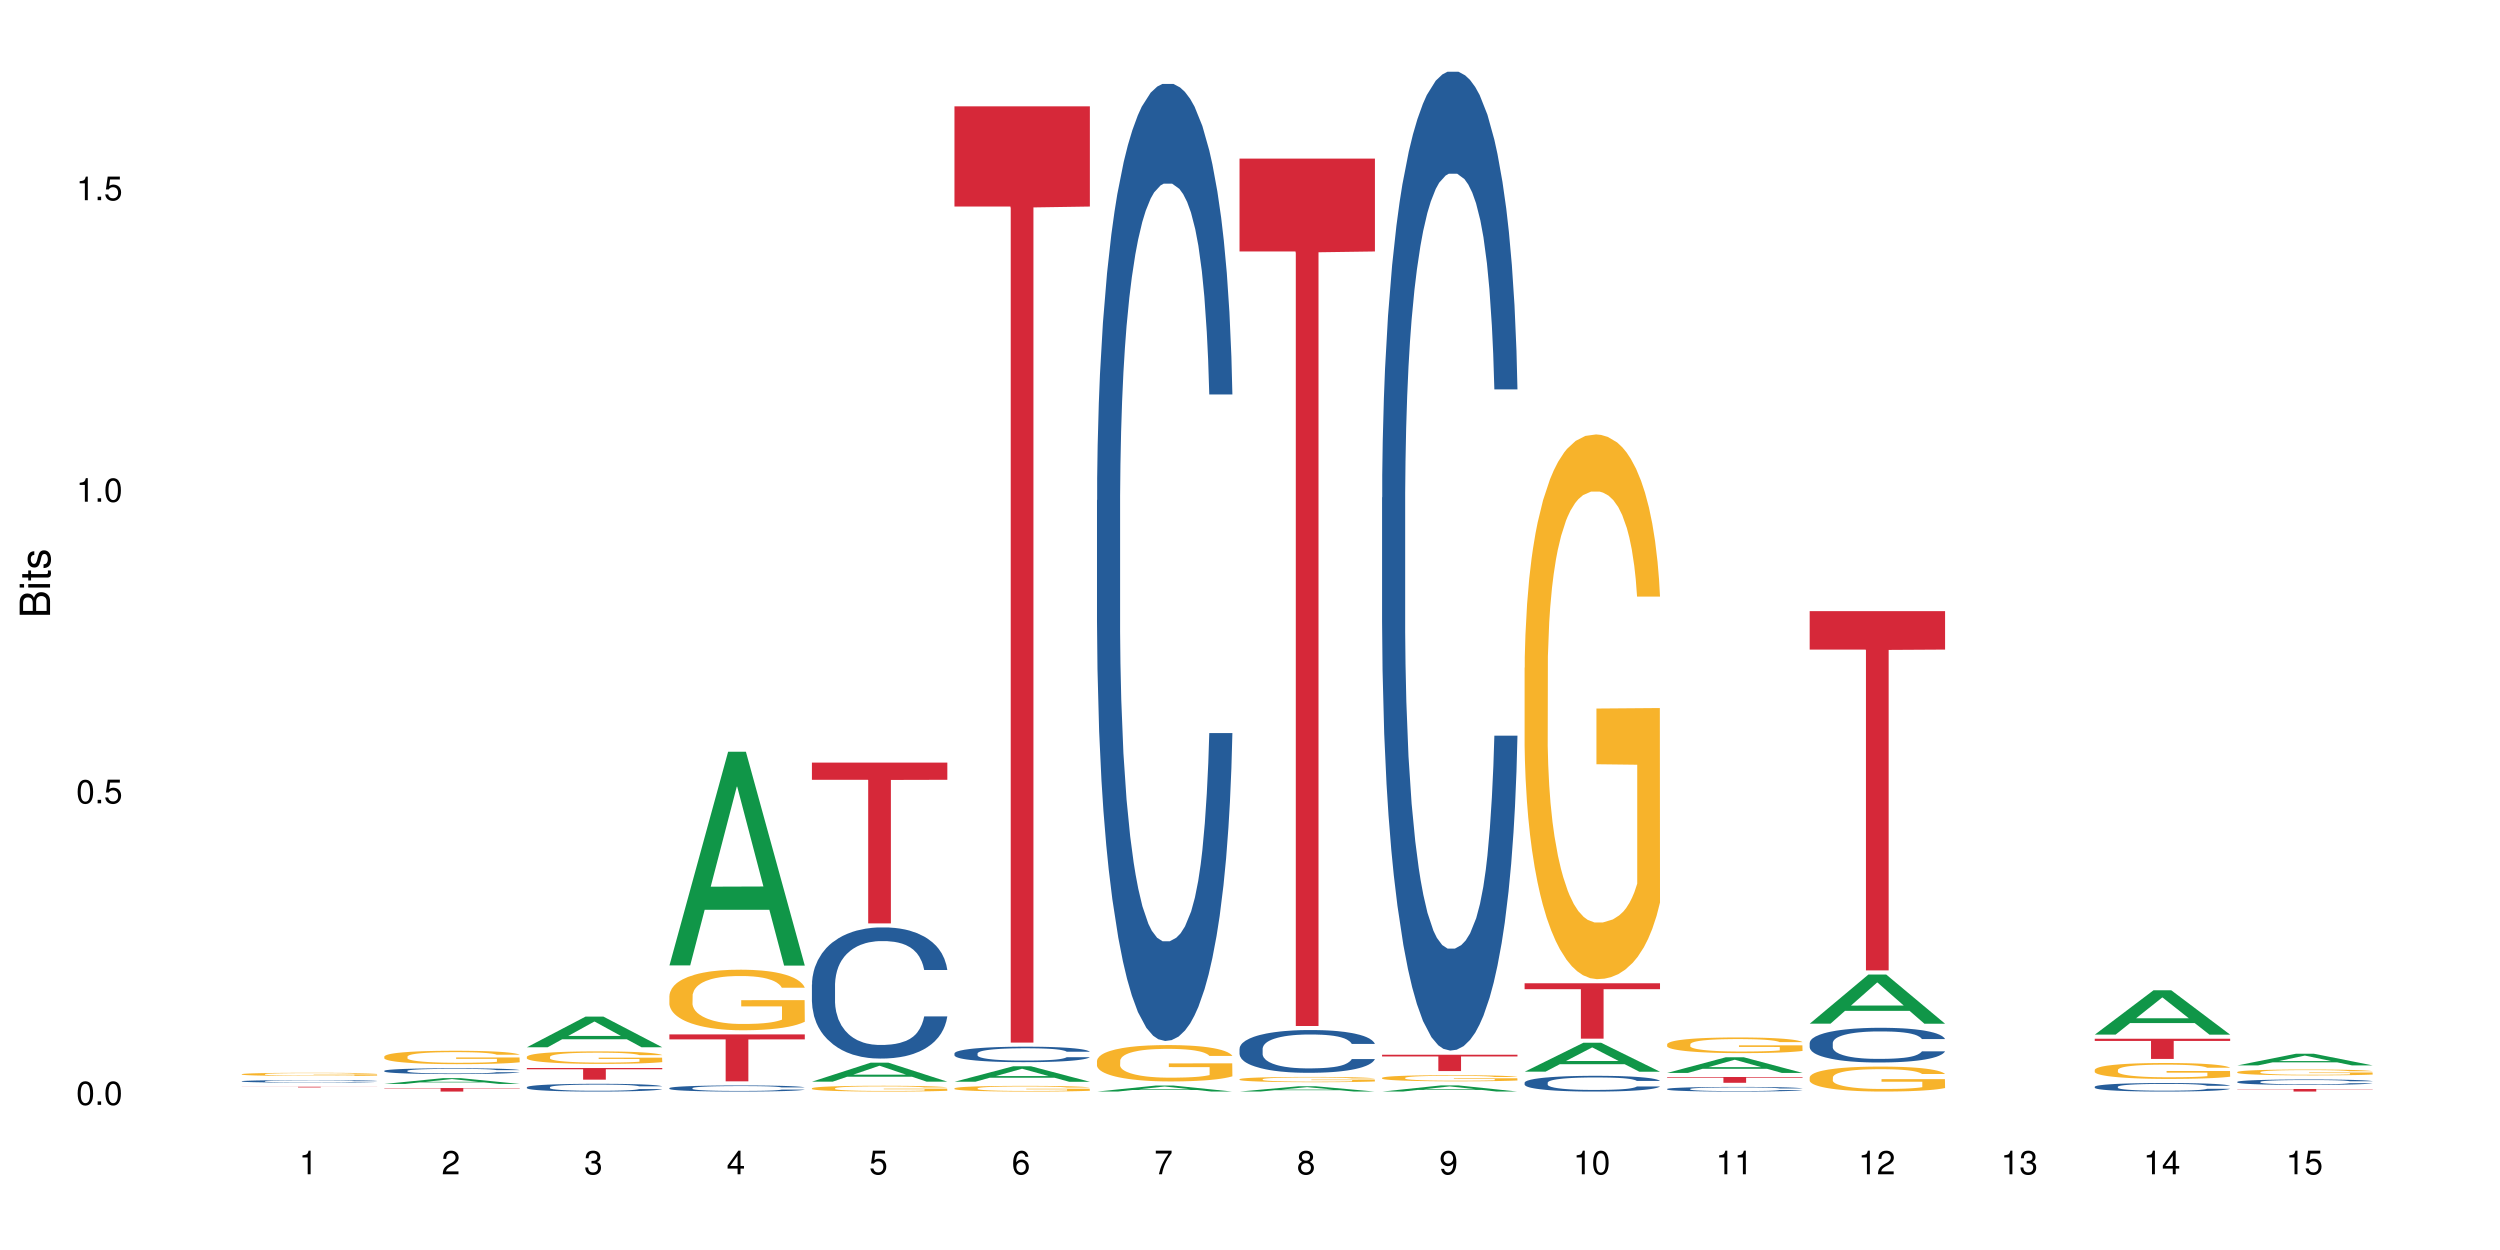 <?xml version="1.0" encoding="UTF-8"?>
<svg xmlns="http://www.w3.org/2000/svg" xmlns:xlink="http://www.w3.org/1999/xlink" width="720pt" height="360pt" viewBox="0 0 720 360" version="1.1">
<defs>
<g>
<symbol overflow="visible" id="glyph0-0">
<path style="stroke:none;" d=""/>
</symbol>
<symbol overflow="visible" id="glyph0-1">
<path style="stroke:none;" d="M 2.641 -6.797 C 2 -6.797 1.422 -6.531 1.078 -6.047 C 0.641 -5.453 0.406 -4.547 0.406 -3.297 C 0.406 -1 1.188 0.219 2.641 0.219 C 4.078 0.219 4.859 -1 4.859 -3.234 C 4.859 -4.562 4.656 -5.438 4.203 -6.047 C 3.844 -6.531 3.281 -6.797 2.641 -6.797 Z M 2.641 -6.047 C 3.547 -6.047 4 -5.125 4 -3.312 C 4 -1.375 3.562 -0.484 2.625 -0.484 C 1.734 -0.484 1.281 -1.422 1.281 -3.281 C 1.281 -5.141 1.734 -6.047 2.641 -6.047 Z M 2.641 -6.047 "/>
</symbol>
<symbol overflow="visible" id="glyph0-2">
<path style="stroke:none;" d="M 1.828 -1 L 0.828 -1 L 0.828 0 L 1.828 0 Z M 1.828 -1 "/>
</symbol>
<symbol overflow="visible" id="glyph0-3">
<path style="stroke:none;" d="M 4.562 -6.797 L 1.062 -6.797 L 0.547 -3.094 L 1.328 -3.094 C 1.719 -3.562 2.047 -3.734 2.578 -3.734 C 3.484 -3.734 4.062 -3.109 4.062 -2.094 C 4.062 -1.125 3.484 -0.531 2.578 -0.531 C 1.828 -0.531 1.375 -0.906 1.188 -1.672 L 0.328 -1.672 C 0.453 -1.109 0.547 -0.844 0.75 -0.594 C 1.125 -0.078 1.828 0.219 2.594 0.219 C 3.969 0.219 4.922 -0.781 4.922 -2.219 C 4.922 -3.562 4.031 -4.484 2.719 -4.484 C 2.25 -4.484 1.859 -4.359 1.469 -4.062 L 1.734 -5.969 L 4.562 -5.969 Z M 4.562 -6.797 "/>
</symbol>
<symbol overflow="visible" id="glyph0-4">
<path style="stroke:none;" d="M 2.484 -4.844 L 2.484 0 L 3.328 0 L 3.328 -6.797 L 2.766 -6.797 C 2.469 -5.75 2.281 -5.609 0.984 -5.453 L 0.984 -4.844 Z M 2.484 -4.844 "/>
</symbol>
<symbol overflow="visible" id="glyph0-5">
<path style="stroke:none;" d="M 4.859 -0.828 L 1.281 -0.828 C 1.359 -1.391 1.672 -1.75 2.5 -2.234 L 3.469 -2.75 C 4.406 -3.266 4.906 -3.969 4.906 -4.812 C 4.906 -5.375 4.672 -5.906 4.266 -6.266 C 3.859 -6.625 3.375 -6.797 2.719 -6.797 C 1.859 -6.797 1.219 -6.5 0.844 -5.922 C 0.609 -5.562 0.5 -5.125 0.484 -4.438 L 1.328 -4.438 C 1.359 -4.906 1.406 -5.188 1.531 -5.406 C 1.75 -5.812 2.188 -6.062 2.703 -6.062 C 3.469 -6.062 4.031 -5.516 4.031 -4.781 C 4.031 -4.25 3.719 -3.797 3.125 -3.438 L 2.234 -2.938 C 0.812 -2.141 0.406 -1.5 0.328 0 L 4.859 0 Z M 4.859 -0.828 "/>
</symbol>
<symbol overflow="visible" id="glyph0-6">
<path style="stroke:none;" d="M 2.125 -3.125 L 2.578 -3.125 C 3.516 -3.125 3.984 -2.703 3.984 -1.891 C 3.984 -1.031 3.469 -0.531 2.578 -0.531 C 1.656 -0.531 1.203 -0.984 1.156 -1.969 L 0.312 -1.969 C 0.344 -1.422 0.438 -1.078 0.609 -0.766 C 0.953 -0.109 1.625 0.219 2.547 0.219 C 3.953 0.219 4.859 -0.609 4.859 -1.906 C 4.859 -2.766 4.516 -3.25 3.703 -3.516 C 4.344 -3.766 4.656 -4.25 4.656 -4.938 C 4.656 -6.109 3.875 -6.797 2.578 -6.797 C 1.203 -6.797 0.484 -6.047 0.453 -4.609 L 1.297 -4.609 C 1.312 -5.016 1.344 -5.25 1.453 -5.453 C 1.641 -5.828 2.062 -6.062 2.594 -6.062 C 3.344 -6.062 3.797 -5.625 3.797 -4.906 C 3.797 -4.422 3.609 -4.141 3.25 -3.984 C 3.016 -3.891 2.719 -3.844 2.125 -3.844 Z M 2.125 -3.125 "/>
</symbol>
<symbol overflow="visible" id="glyph0-7">
<path style="stroke:none;" d="M 3.141 -1.625 L 3.141 0 L 3.984 0 L 3.984 -1.625 L 4.984 -1.625 L 4.984 -2.391 L 3.984 -2.391 L 3.984 -6.797 L 3.359 -6.797 L 0.266 -2.516 L 0.266 -1.625 Z M 3.141 -2.391 L 1 -2.391 L 3.141 -5.359 Z M 3.141 -2.391 "/>
</symbol>
<symbol overflow="visible" id="glyph0-8">
<path style="stroke:none;" d="M 4.781 -5.031 C 4.609 -6.141 3.891 -6.797 2.844 -6.797 C 2.094 -6.797 1.422 -6.438 1.031 -5.828 C 0.609 -5.172 0.406 -4.344 0.406 -3.094 C 0.406 -1.953 0.578 -1.234 0.984 -0.625 C 1.359 -0.078 1.953 0.219 2.703 0.219 C 3.984 0.219 4.922 -0.734 4.922 -2.078 C 4.922 -3.344 4.062 -4.234 2.844 -4.234 C 2.172 -4.234 1.641 -3.969 1.281 -3.469 C 1.281 -5.125 1.828 -6.047 2.797 -6.047 C 3.391 -6.047 3.797 -5.672 3.938 -5.031 Z M 2.734 -3.484 C 3.547 -3.484 4.062 -2.922 4.062 -2 C 4.062 -1.156 3.484 -0.531 2.703 -0.531 C 1.922 -0.531 1.328 -1.188 1.328 -2.047 C 1.328 -2.891 1.906 -3.484 2.734 -3.484 Z M 2.734 -3.484 "/>
</symbol>
<symbol overflow="visible" id="glyph0-9">
<path style="stroke:none;" d="M 4.984 -6.797 L 0.438 -6.797 L 0.438 -5.969 L 4.109 -5.969 C 2.5 -3.656 1.828 -2.234 1.328 0 L 2.219 0 C 2.594 -2.172 3.453 -4.047 4.984 -6.094 Z M 4.984 -6.797 "/>
</symbol>
<symbol overflow="visible" id="glyph0-10">
<path style="stroke:none;" d="M 3.75 -3.578 C 4.453 -4 4.688 -4.344 4.688 -4.984 C 4.688 -6.047 3.844 -6.797 2.641 -6.797 C 1.438 -6.797 0.594 -6.047 0.594 -4.984 C 0.594 -4.359 0.828 -4.016 1.516 -3.578 C 0.734 -3.203 0.359 -2.641 0.359 -1.891 C 0.359 -0.641 1.297 0.219 2.641 0.219 C 3.984 0.219 4.922 -0.641 4.922 -1.875 C 4.922 -2.641 4.531 -3.203 3.75 -3.578 Z M 2.641 -6.047 C 3.359 -6.047 3.812 -5.625 3.812 -4.969 C 3.812 -4.344 3.344 -3.922 2.641 -3.922 C 1.922 -3.922 1.453 -4.344 1.453 -4.984 C 1.453 -5.625 1.922 -6.047 2.641 -6.047 Z M 2.641 -3.203 C 3.484 -3.203 4.062 -2.672 4.062 -1.875 C 4.062 -1.062 3.484 -0.531 2.625 -0.531 C 1.797 -0.531 1.219 -1.078 1.219 -1.875 C 1.219 -2.672 1.797 -3.203 2.641 -3.203 Z M 2.641 -3.203 "/>
</symbol>
<symbol overflow="visible" id="glyph0-11">
<path style="stroke:none;" d="M 0.516 -1.547 C 0.672 -0.438 1.406 0.219 2.438 0.219 C 3.188 0.219 3.859 -0.141 4.266 -0.75 C 4.688 -1.406 4.891 -2.25 4.891 -3.484 C 4.891 -4.625 4.703 -5.359 4.312 -5.953 C 3.938 -6.5 3.344 -6.797 2.594 -6.797 C 1.297 -6.797 0.359 -5.844 0.359 -4.516 C 0.359 -3.25 1.234 -2.344 2.453 -2.344 C 3.094 -2.344 3.562 -2.578 4.016 -3.109 C 4 -1.453 3.469 -0.531 2.5 -0.531 C 1.906 -0.531 1.484 -0.906 1.359 -1.547 Z M 2.578 -6.062 C 3.375 -6.062 3.969 -5.406 3.969 -4.531 C 3.969 -3.688 3.375 -3.094 2.547 -3.094 C 1.734 -3.094 1.234 -3.672 1.234 -4.578 C 1.234 -5.438 1.797 -6.062 2.578 -6.062 Z M 2.578 -6.062 "/>
</symbol>
<symbol overflow="visible" id="glyph1-0">
<path style="stroke:none;" d=""/>
</symbol>
<symbol overflow="visible" id="glyph1-1">
<path style="stroke:none;" d="M 0 -0.953 L 0 -4.891 C 0 -5.719 -0.234 -6.344 -0.734 -6.797 C -1.188 -7.234 -1.812 -7.469 -2.5 -7.469 C -3.547 -7.469 -4.188 -7 -4.625 -5.875 C -4.984 -6.672 -5.641 -7.094 -6.531 -7.094 C -7.156 -7.094 -7.734 -6.859 -8.141 -6.391 C -8.562 -5.938 -8.75 -5.344 -8.75 -4.5 L -8.75 -0.953 Z M -4.984 -2.062 L -7.766 -2.062 L -7.766 -4.219 C -7.766 -4.844 -7.688 -5.203 -7.453 -5.5 C -7.219 -5.812 -6.859 -5.969 -6.375 -5.969 C -5.906 -5.969 -5.531 -5.812 -5.297 -5.5 C -5.062 -5.203 -4.984 -4.844 -4.984 -4.219 Z M -0.984 -2.062 L -4 -2.062 L -4 -4.781 C -4 -5.328 -3.859 -5.688 -3.578 -5.953 C -3.297 -6.219 -2.922 -6.359 -2.484 -6.359 C -2.062 -6.359 -1.688 -6.219 -1.406 -5.953 C -1.109 -5.688 -0.984 -5.328 -0.984 -4.781 Z M -0.984 -2.062 "/>
</symbol>
<symbol overflow="visible" id="glyph1-2">
<path style="stroke:none;" d="M -6.281 -1.797 L -6.281 -0.797 L 0 -0.797 L 0 -1.797 Z M -8.75 -1.797 L -8.75 -0.797 L -7.484 -0.797 L -7.484 -1.797 Z M -8.75 -1.797 "/>
</symbol>
<symbol overflow="visible" id="glyph1-3">
<path style="stroke:none;" d="M -6.281 -3.047 L -6.281 -2.016 L -8.016 -2.016 L -8.016 -1.016 L -6.281 -1.016 L -6.281 -0.172 L -5.469 -0.172 L -5.469 -1.016 L -0.719 -1.016 C -0.078 -1.016 0.281 -1.453 0.281 -2.234 C 0.281 -2.469 0.25 -2.719 0.188 -3.047 L -0.641 -3.047 C -0.609 -2.922 -0.594 -2.766 -0.594 -2.562 C -0.594 -2.141 -0.719 -2.016 -1.156 -2.016 L -5.469 -2.016 L -5.469 -3.047 Z M -6.281 -3.047 "/>
</symbol>
<symbol overflow="visible" id="glyph1-4">
<path style="stroke:none;" d="M -4.531 -5.25 C -5.766 -5.25 -6.469 -4.422 -6.469 -2.969 C -6.469 -1.516 -5.719 -0.562 -4.547 -0.562 C -3.562 -0.562 -3.094 -1.062 -2.734 -2.562 L -2.516 -3.484 C -2.344 -4.188 -2.094 -4.469 -1.625 -4.469 C -1.047 -4.469 -0.641 -3.875 -0.641 -3 C -0.641 -2.453 -0.797 -2 -1.062 -1.75 C -1.25 -1.594 -1.422 -1.531 -1.875 -1.469 L -1.875 -0.406 C -0.422 -0.453 0.281 -1.266 0.281 -2.922 C 0.281 -4.5 -0.5 -5.516 -1.719 -5.516 C -2.656 -5.516 -3.172 -4.984 -3.469 -3.734 L -3.703 -2.766 C -3.891 -1.953 -4.156 -1.609 -4.594 -1.609 C -5.172 -1.609 -5.547 -2.125 -5.547 -2.938 C -5.547 -3.75 -5.203 -4.172 -4.531 -4.203 Z M -4.531 -5.25 "/>
</symbol>
</g>
</defs>
<g id="surface54787">
<rect x="0" y="0" width="720" height="360" style="fill:rgb(100%,100%,100%);fill-opacity:1;stroke:none;"/>
<path style=" stroke:none;fill-rule:nonzero;fill:rgb(6.275%,58.824%,28.235%);fill-opacity:1;" d="M 69.629 314.371 L 69.672 314.371 L 86.547 314.363 L 91.672 314.363 L 108.629 314.371 L 102.668 314.371 L 98.418 314.367 L 79.797 314.367 L 75.629 314.371 L 69.629 314.371 L 81.586 314.367 L 96.711 314.367 L 81.547 314.367 L 81.586 314.367 Z M 69.629 314.371 "/>
<path style=" stroke:none;fill-rule:nonzero;fill:rgb(14.51%,36.078%,60%);fill-opacity:1;" d="M 69.629 311.387 L 69.676 311.387 L 69.676 311.371 L 69.82 311.348 L 70.152 311.312 L 70.484 311.293 L 71.34 311.254 L 72.531 311.215 L 73.766 311.184 L 74.672 311.168 L 75.48 311.152 L 77.332 311.129 L 78.523 311.117 L 79.809 311.105 L 81.375 311.094 L 82.52 311.086 L 85.086 311.078 L 86.988 311.07 L 91.648 311.07 L 93.551 311.074 L 94.93 311.074 L 96.453 311.082 L 97.738 311.086 L 99.973 311.102 L 101.969 311.121 L 102.871 311.133 L 104.301 311.152 L 105.395 311.172 L 106.156 311.191 L 107.012 311.215 L 107.77 311.246 L 108.344 311.277 L 108.629 311.309 L 101.969 311.309 L 101.637 311.281 L 101.258 311.258 L 100.543 311.23 L 99.828 311.215 L 98.832 311.195 L 97.926 311.18 L 96.691 311.168 L 95.598 311.16 L 94.453 311.152 L 93.359 311.148 L 91.27 311.145 L 88.844 311.145 L 87.938 311.148 L 86.086 311.152 L 85.086 311.156 L 83.66 311.168 L 82.66 311.176 L 81.473 311.188 L 80.664 311.199 L 79.664 311.219 L 78.949 311.234 L 78.141 311.254 L 77.668 311.273 L 77.238 311.289 L 76.859 311.312 L 76.574 311.336 L 76.383 311.359 L 76.289 311.383 L 76.289 311.488 L 76.383 311.512 L 76.621 311.539 L 77.238 311.582 L 78.141 311.617 L 79.188 311.645 L 80.188 311.664 L 80.758 311.676 L 81.52 311.684 L 82.707 311.699 L 84.422 311.711 L 85.418 311.719 L 86.941 311.723 L 88.512 311.727 L 90.602 311.727 L 92.457 311.723 L 93.695 311.719 L 94.977 311.715 L 96.738 311.703 L 97.832 311.691 L 98.781 311.68 L 99.496 311.668 L 99.973 311.656 L 100.684 311.633 L 101.258 311.613 L 101.684 311.59 L 101.969 311.566 L 108.629 311.566 L 108.344 311.594 L 107.914 311.617 L 107.484 311.637 L 106.82 311.66 L 106.059 311.684 L 104.965 311.707 L 104.062 311.723 L 102.871 311.738 L 101.777 311.75 L 100.59 311.762 L 98.832 311.773 L 97.688 311.781 L 96.453 311.789 L 94.977 311.793 L 93.125 311.797 L 91.125 311.801 L 87.273 311.801 L 85.801 311.797 L 83.848 311.793 L 81.426 311.777 L 79.664 311.766 L 78.285 311.754 L 77.098 311.742 L 75.766 311.723 L 74.051 311.691 L 73.008 311.672 L 72.293 311.652 L 71.484 311.625 L 70.914 311.602 L 70.246 311.566 L 69.773 311.516 L 69.629 311.48 Z M 69.629 311.387 "/>
<path style=" stroke:none;fill-rule:nonzero;fill:rgb(96.863%,70.196%,16.863%);fill-opacity:1;" d="M 69.629 309.359 L 69.676 309.359 L 69.676 309.34 L 69.867 309.305 L 70.344 309.25 L 70.961 309.207 L 71.625 309.172 L 72.055 309.156 L 72.77 309.129 L 73.387 309.113 L 74.957 309.074 L 76.953 309.039 L 78.047 309.023 L 79.285 309.008 L 81.043 308.992 L 81.852 308.984 L 84.324 308.973 L 87.133 308.965 L 90.223 308.961 L 91.648 308.961 L 93.598 308.965 L 96.262 308.977 L 97.785 308.984 L 98.973 308.992 L 100.211 309.004 L 101.73 309.02 L 103.16 309.039 L 105.441 309.086 L 106.391 309.113 L 107.199 309.145 L 107.914 309.18 L 108.344 309.207 L 108.629 309.238 L 102.016 309.238 L 101.637 309.207 L 101.207 309.184 L 100.496 309.156 L 99.781 309.137 L 99.066 309.121 L 97.738 309.098 L 96.594 309.086 L 95.168 309.074 L 93.789 309.066 L 92.219 309.062 L 91.27 309.059 L 88.746 309.059 L 86.465 309.066 L 85.133 309.07 L 84.184 309.078 L 82.852 309.09 L 82.043 309.102 L 81.566 309.109 L 80.141 309.133 L 79.188 309.16 L 78.664 309.176 L 78 309.199 L 77.523 309.223 L 77 309.258 L 76.715 309.281 L 76.336 309.34 L 76.289 309.492 L 76.43 309.523 L 76.715 309.559 L 77.098 309.59 L 77.668 309.621 L 78.238 309.648 L 79.234 309.68 L 80.094 309.703 L 80.758 309.715 L 82.043 309.738 L 82.566 309.746 L 83.801 309.762 L 85.086 309.773 L 86.656 309.785 L 87.844 309.789 L 89.746 309.793 L 92.172 309.793 L 95.027 309.789 L 96.832 309.781 L 98.07 309.773 L 98.879 309.77 L 99.875 309.762 L 100.59 309.75 L 101.258 309.742 L 102.062 309.727 L 102.062 309.523 L 90.316 309.523 L 90.316 309.43 L 108.578 309.43 L 108.629 309.762 L 107.629 309.781 L 106.391 309.805 L 105.203 309.82 L 103.965 309.836 L 102.207 309.852 L 100.781 309.863 L 98.594 309.875 L 96.594 309.883 L 94.504 309.887 L 92.648 309.891 L 88.512 309.891 L 86.418 309.883 L 84.754 309.875 L 83.23 309.867 L 81.711 309.855 L 79.809 309.84 L 78.57 309.824 L 77.285 309.809 L 76.004 309.785 L 74.859 309.762 L 74.102 309.746 L 73.34 309.727 L 72.531 309.699 L 71.77 309.672 L 71.199 309.645 L 70.676 309.613 L 70.297 309.586 L 69.914 309.547 L 69.723 309.52 L 69.629 309.492 Z M 69.629 309.359 "/>
<path style=" stroke:none;fill-rule:nonzero;fill:rgb(83.922%,15.686%,22.353%);fill-opacity:1;" d="M 69.629 312.98 L 108.629 312.98 L 108.629 313.004 L 92.375 313.004 L 92.375 313.184 L 85.836 313.184 L 85.836 313.004 L 69.629 313.004 Z M 69.629 312.98 "/>
<path style=" stroke:none;fill-rule:nonzero;fill:rgb(6.275%,58.824%,28.235%);fill-opacity:1;" d="M 110.68 312.172 L 110.723 312.168 L 127.598 310.504 L 132.719 310.504 L 149.68 312.172 L 143.719 312.172 L 139.469 311.738 L 120.848 311.738 L 116.68 312.172 L 110.68 312.172 L 122.637 311.559 L 137.762 311.555 L 130.223 310.777 L 130.137 310.777 L 130.055 310.781 L 122.598 311.555 L 122.637 311.559 Z M 110.68 312.172 "/>
<path style=" stroke:none;fill-rule:nonzero;fill:rgb(14.51%,36.078%,60%);fill-opacity:1;" d="M 110.68 308.383 L 110.727 308.383 L 110.727 308.348 L 110.871 308.289 L 111.203 308.215 L 111.535 308.164 L 112.391 308.074 L 113.582 307.988 L 114.816 307.922 L 115.723 307.883 L 116.531 307.852 L 118.383 307.797 L 119.574 307.766 L 120.859 307.742 L 122.426 307.715 L 123.57 307.699 L 126.137 307.676 L 128.039 307.664 L 129.512 307.66 L 132.699 307.66 L 134.602 307.664 L 135.98 307.672 L 137.504 307.688 L 138.789 307.699 L 141.023 307.734 L 143.02 307.777 L 143.922 307.801 L 145.352 307.848 L 146.445 307.895 L 147.207 307.934 L 148.062 307.988 L 148.82 308.059 L 149.395 308.137 L 149.68 308.199 L 143.02 308.199 L 142.688 308.141 L 142.305 308.094 L 141.594 308.031 L 140.879 307.984 L 139.883 307.941 L 138.977 307.914 L 137.742 307.883 L 136.648 307.867 L 135.504 307.852 L 134.41 307.844 L 132.32 307.832 L 129.895 307.832 L 128.988 307.836 L 127.137 307.848 L 126.137 307.859 L 124.711 307.879 L 123.711 307.902 L 122.523 307.93 L 121.715 307.957 L 120.715 307.996 L 120 308.031 L 119.191 308.082 L 118.719 308.121 L 118.289 308.164 L 117.91 308.211 L 117.625 308.266 L 117.434 308.324 L 117.34 308.379 L 117.34 308.613 L 117.434 308.668 L 117.672 308.73 L 118.289 308.824 L 119.191 308.906 L 120.238 308.969 L 121.238 309.016 L 121.809 309.035 L 122.57 309.062 L 123.758 309.09 L 125.473 309.121 L 126.469 309.133 L 127.992 309.145 L 129.562 309.152 L 131.652 309.152 L 133.508 309.145 L 134.746 309.137 L 136.027 309.125 L 137.789 309.102 L 138.883 309.078 L 139.832 309.047 L 140.547 309.02 L 141.023 308.992 L 141.734 308.945 L 142.305 308.895 L 142.734 308.84 L 143.02 308.789 L 149.68 308.789 L 149.395 308.852 L 148.965 308.91 L 148.535 308.953 L 147.871 309.008 L 147.109 309.055 L 146.016 309.109 L 145.113 309.145 L 143.922 309.18 L 142.828 309.211 L 141.641 309.234 L 139.883 309.266 L 138.738 309.281 L 137.504 309.297 L 136.027 309.309 L 134.176 309.316 L 132.176 309.324 L 128.324 309.324 L 126.852 309.316 L 124.898 309.305 L 122.473 309.277 L 120.715 309.246 L 119.336 309.219 L 118.148 309.188 L 116.816 309.145 L 115.102 309.078 L 114.059 309.027 L 113.344 308.984 L 112.535 308.926 L 111.965 308.871 L 111.297 308.785 L 110.824 308.68 L 110.68 308.594 Z M 110.68 308.383 "/>
<path style=" stroke:none;fill-rule:nonzero;fill:rgb(96.863%,70.196%,16.863%);fill-opacity:1;" d="M 110.68 304.27 L 110.727 304.266 L 110.727 304.195 L 110.918 304.039 L 111.395 303.82 L 112.012 303.641 L 112.676 303.496 L 113.105 303.422 L 113.82 303.316 L 114.438 303.238 L 116.008 303.082 L 118.004 302.934 L 119.098 302.871 L 120.336 302.809 L 122.094 302.742 L 122.902 302.719 L 125.375 302.66 L 128.18 302.625 L 131.273 302.613 L 132.699 302.617 L 134.648 302.633 L 137.312 302.672 L 138.836 302.707 L 140.023 302.742 L 141.262 302.789 L 142.781 302.859 L 144.207 302.945 L 145.352 303.027 L 146.492 303.133 L 147.441 303.246 L 148.25 303.371 L 148.965 303.52 L 149.395 303.641 L 149.68 303.766 L 143.066 303.766 L 142.688 303.641 L 142.258 303.547 L 141.547 303.43 L 140.832 303.348 L 140.117 303.277 L 138.789 303.188 L 137.645 303.129 L 136.219 303.082 L 134.84 303.051 L 133.27 303.027 L 132.32 303.02 L 129.797 303.02 L 127.516 303.047 L 126.184 303.074 L 125.234 303.102 L 123.902 303.156 L 123.094 303.199 L 122.617 303.227 L 121.191 303.336 L 120.238 303.434 L 119.715 303.5 L 119.051 303.605 L 118.574 303.703 L 118.051 303.844 L 117.766 303.949 L 117.387 304.188 L 117.34 304.824 L 117.48 304.957 L 117.766 305.105 L 118.148 305.23 L 118.719 305.363 L 119.289 305.469 L 120.285 305.605 L 121.145 305.695 L 121.809 305.758 L 123.094 305.852 L 123.617 305.883 L 124.852 305.945 L 126.137 305.996 L 127.707 306.039 L 128.895 306.059 L 130.797 306.078 L 133.223 306.078 L 136.078 306.059 L 137.883 306.027 L 139.121 306 L 139.93 305.977 L 140.926 305.938 L 141.641 305.902 L 142.305 305.863 L 143.113 305.801 L 143.113 304.957 L 131.367 304.957 L 131.367 304.559 L 149.629 304.555 L 149.68 305.938 L 148.68 306.031 L 147.441 306.125 L 146.254 306.195 L 145.016 306.254 L 143.258 306.32 L 141.832 306.363 L 139.645 306.414 L 137.645 306.445 L 135.555 306.465 L 133.699 306.477 L 131.512 306.48 L 129.562 306.473 L 127.469 306.453 L 125.805 306.422 L 124.281 306.387 L 122.762 306.344 L 120.859 306.27 L 119.621 306.207 L 118.336 306.133 L 117.055 306.047 L 115.91 305.949 L 115.152 305.875 L 114.391 305.793 L 113.582 305.688 L 112.82 305.566 L 112.25 305.457 L 111.727 305.332 L 111.348 305.215 L 110.965 305.059 L 110.773 304.93 L 110.68 304.82 Z M 110.68 304.27 "/>
<path style=" stroke:none;fill-rule:nonzero;fill:rgb(83.922%,15.686%,22.353%);fill-opacity:1;" d="M 110.68 313.352 L 149.68 313.352 L 149.68 313.461 L 133.426 313.461 L 133.426 314.371 L 126.887 314.371 L 126.887 313.461 L 110.68 313.461 Z M 110.68 313.352 "/>
<path style=" stroke:none;fill-rule:nonzero;fill:rgb(6.275%,58.824%,28.235%);fill-opacity:1;" d="M 151.73 301.609 L 151.773 301.602 L 168.648 292.777 L 173.77 292.777 L 190.73 301.617 L 184.77 301.617 L 180.52 299.312 L 161.898 299.312 L 157.73 301.609 L 151.73 301.609 L 163.688 298.355 L 178.812 298.348 L 171.27 294.223 L 171.188 294.215 L 171.105 294.238 L 163.648 298.348 L 163.688 298.355 Z M 151.73 301.609 "/>
<path style=" stroke:none;fill-rule:nonzero;fill:rgb(14.51%,36.078%,60%);fill-opacity:1;" d="M 151.73 313.109 L 151.777 313.105 L 151.777 313.055 L 151.922 312.98 L 152.254 312.879 L 152.586 312.812 L 153.441 312.691 L 154.633 312.574 L 155.867 312.484 L 156.773 312.434 L 157.582 312.391 L 159.434 312.316 L 160.625 312.277 L 161.91 312.242 L 163.477 312.207 L 164.617 312.188 L 167.188 312.156 L 169.09 312.141 L 170.562 312.133 L 173.75 312.133 L 175.652 312.145 L 177.031 312.152 L 178.555 312.168 L 179.84 312.188 L 182.074 312.234 L 184.07 312.289 L 184.973 312.324 L 186.402 312.387 L 187.496 312.445 L 188.254 312.5 L 189.113 312.574 L 189.871 312.668 L 190.445 312.773 L 190.73 312.859 L 184.07 312.859 L 183.738 312.777 L 183.355 312.715 L 182.645 312.633 L 181.93 312.57 L 180.934 312.512 L 180.027 312.473 L 178.793 312.434 L 177.699 312.41 L 176.555 312.391 L 175.461 312.379 L 173.371 312.367 L 170.945 312.367 L 170.039 312.371 L 168.188 312.387 L 167.188 312.402 L 165.762 312.43 L 164.762 312.457 L 163.574 312.5 L 162.766 312.531 L 161.766 312.586 L 161.051 312.633 L 160.242 312.699 L 159.77 312.75 L 159.34 312.809 L 158.961 312.875 L 158.676 312.949 L 158.484 313.023 L 158.391 313.098 L 158.391 313.414 L 158.484 313.488 L 158.723 313.574 L 159.34 313.699 L 160.242 313.805 L 161.289 313.891 L 162.289 313.953 L 162.859 313.98 L 163.621 314.016 L 164.809 314.055 L 166.52 314.098 L 167.52 314.113 L 169.043 314.129 L 170.613 314.137 L 172.703 314.137 L 174.559 314.129 L 175.797 314.121 L 177.078 314.102 L 178.84 314.066 L 179.934 314.035 L 180.883 313.996 L 181.598 313.957 L 182.074 313.926 L 182.785 313.863 L 183.355 313.793 L 183.785 313.719 L 184.07 313.652 L 190.73 313.652 L 190.445 313.734 L 190.016 313.812 L 189.586 313.871 L 188.922 313.945 L 188.16 314.008 L 187.066 314.078 L 186.164 314.125 L 184.973 314.176 L 183.879 314.215 L 182.691 314.25 L 180.934 314.289 L 179.789 314.312 L 178.555 314.328 L 177.078 314.348 L 175.227 314.359 L 173.227 314.367 L 171.371 314.371 L 169.375 314.367 L 167.902 314.359 L 165.949 314.34 L 163.523 314.305 L 161.766 314.266 L 160.387 314.227 L 159.199 314.184 L 157.867 314.129 L 156.152 314.039 L 155.105 313.969 L 154.395 313.914 L 153.586 313.832 L 153.016 313.762 L 152.348 313.648 L 151.875 313.5 L 151.73 313.391 Z M 151.73 313.109 "/>
<path style=" stroke:none;fill-rule:nonzero;fill:rgb(96.863%,70.196%,16.863%);fill-opacity:1;" d="M 151.73 304.34 L 151.777 304.336 L 151.777 304.273 L 151.969 304.125 L 152.445 303.922 L 153.062 303.754 L 153.727 303.621 L 154.156 303.551 L 154.871 303.453 L 155.488 303.379 L 157.059 303.23 L 159.055 303.094 L 160.148 303.035 L 161.387 302.98 L 163.145 302.918 L 163.953 302.895 L 166.426 302.84 L 169.23 302.809 L 172.324 302.797 L 173.75 302.801 L 175.699 302.816 L 178.363 302.852 L 179.887 302.883 L 181.074 302.918 L 182.312 302.961 L 183.832 303.023 L 185.258 303.105 L 186.402 303.184 L 187.543 303.281 L 188.492 303.387 L 189.301 303.504 L 190.016 303.641 L 190.445 303.754 L 190.73 303.871 L 184.117 303.871 L 183.738 303.754 L 183.309 303.668 L 182.598 303.559 L 181.883 303.48 L 181.168 303.418 L 179.84 303.332 L 178.695 303.277 L 177.27 303.23 L 175.891 303.203 L 174.32 303.184 L 173.371 303.176 L 170.848 303.176 L 168.566 303.199 L 167.234 303.227 L 166.285 303.254 L 164.953 303.301 L 164.145 303.34 L 163.668 303.367 L 162.242 303.469 L 161.289 303.562 L 160.766 303.625 L 160.102 303.723 L 159.625 303.812 L 159.102 303.941 L 158.816 304.043 L 158.438 304.266 L 158.391 304.859 L 158.531 304.984 L 158.816 305.117 L 159.199 305.234 L 159.77 305.359 L 160.34 305.457 L 161.336 305.586 L 162.195 305.672 L 162.859 305.727 L 164.145 305.816 L 164.668 305.844 L 165.902 305.902 L 167.188 305.949 L 168.758 305.988 L 169.945 306.008 L 171.848 306.027 L 174.273 306.027 L 177.129 306.004 L 178.934 305.98 L 180.172 305.953 L 180.98 305.93 L 181.977 305.895 L 182.691 305.859 L 183.355 305.824 L 184.164 305.77 L 184.164 304.984 L 172.418 304.98 L 172.418 304.609 L 190.68 304.609 L 190.73 305.895 L 189.73 305.984 L 188.492 306.066 L 187.305 306.133 L 186.066 306.191 L 184.309 306.254 L 182.883 306.293 L 180.695 306.34 L 178.695 306.367 L 176.605 306.387 L 174.75 306.398 L 172.562 306.402 L 170.613 306.395 L 168.52 306.375 L 166.855 306.348 L 165.332 306.316 L 163.812 306.273 L 161.91 306.203 L 160.672 306.148 L 159.387 306.078 L 158.105 305.996 L 156.961 305.906 L 156.203 305.84 L 155.441 305.758 L 154.633 305.66 L 153.871 305.547 L 153.301 305.445 L 152.777 305.332 L 152.398 305.223 L 152.016 305.074 L 151.824 304.957 L 151.73 304.855 Z M 151.73 304.34 "/>
<path style=" stroke:none;fill-rule:nonzero;fill:rgb(83.922%,15.686%,22.353%);fill-opacity:1;" d="M 151.73 307.582 L 190.73 307.582 L 190.73 307.941 L 174.477 307.945 L 174.477 310.953 L 167.938 310.953 L 167.938 307.949 L 167.84 307.941 L 151.73 307.941 Z M 151.73 307.582 "/>
<path style=" stroke:none;fill-rule:nonzero;fill:rgb(6.275%,58.824%,28.235%);fill-opacity:1;" d="M 192.781 278.031 L 192.824 277.973 L 209.695 216.508 L 214.82 216.508 L 231.781 278.09 L 225.82 278.09 L 221.57 262.016 L 202.949 262.016 L 198.781 278.031 L 192.781 278.031 L 204.738 255.363 L 219.863 255.309 L 212.32 226.57 L 212.238 226.512 L 212.156 226.688 L 204.699 255.309 L 204.738 255.363 Z M 192.781 278.031 "/>
<path style=" stroke:none;fill-rule:nonzero;fill:rgb(14.51%,36.078%,60%);fill-opacity:1;" d="M 192.781 313.375 L 192.828 313.375 L 192.828 313.336 L 192.973 313.273 L 193.305 313.195 L 193.637 313.145 L 194.492 313.047 L 195.684 312.957 L 196.918 312.887 L 197.824 312.844 L 198.633 312.812 L 200.484 312.75 L 201.676 312.723 L 202.957 312.695 L 204.527 312.668 L 205.668 312.648 L 208.238 312.625 L 210.141 312.613 L 211.613 312.609 L 214.801 312.609 L 216.703 312.613 L 218.082 312.621 L 219.605 312.637 L 220.887 312.648 L 223.125 312.688 L 225.121 312.73 L 226.023 312.758 L 227.453 312.805 L 228.547 312.855 L 229.305 312.898 L 230.164 312.957 L 230.922 313.027 L 231.496 313.109 L 231.781 313.18 L 225.121 313.18 L 224.789 313.117 L 224.406 313.066 L 223.695 313 L 222.98 312.953 L 221.984 312.906 L 221.078 312.875 L 219.844 312.844 L 218.75 312.824 L 217.605 312.812 L 216.512 312.801 L 214.422 312.793 L 211.996 312.793 L 211.09 312.797 L 209.238 312.809 L 208.238 312.82 L 206.812 312.844 L 205.812 312.863 L 204.625 312.895 L 203.816 312.922 L 202.816 312.965 L 202.102 313 L 201.293 313.055 L 200.82 313.094 L 200.391 313.141 L 200.012 313.191 L 199.727 313.25 L 199.535 313.309 L 199.441 313.367 L 199.441 313.617 L 199.535 313.676 L 199.773 313.742 L 200.391 313.84 L 201.293 313.926 L 202.34 313.992 L 203.34 314.043 L 203.91 314.066 L 204.672 314.09 L 205.859 314.121 L 207.57 314.156 L 208.57 314.168 L 210.094 314.18 L 211.664 314.188 L 213.754 314.188 L 215.609 314.18 L 216.848 314.172 L 218.129 314.16 L 219.891 314.133 L 220.984 314.105 L 221.934 314.074 L 222.648 314.047 L 223.125 314.02 L 223.836 313.969 L 224.406 313.914 L 224.836 313.859 L 225.121 313.805 L 231.781 313.805 L 231.496 313.867 L 231.066 313.93 L 230.637 313.977 L 229.973 314.035 L 229.211 314.082 L 228.117 314.141 L 227.215 314.176 L 226.023 314.219 L 224.93 314.25 L 223.742 314.277 L 221.984 314.309 L 220.84 314.324 L 219.605 314.34 L 218.129 314.352 L 216.277 314.363 L 214.277 314.367 L 212.422 314.371 L 210.426 314.367 L 208.953 314.359 L 207 314.348 L 204.574 314.316 L 202.816 314.285 L 201.438 314.258 L 200.25 314.223 L 198.918 314.18 L 197.203 314.109 L 196.156 314.055 L 195.445 314.012 L 194.637 313.945 L 194.066 313.891 L 193.398 313.801 L 192.926 313.688 L 192.781 313.598 Z M 192.781 313.375 "/>
<path style=" stroke:none;fill-rule:nonzero;fill:rgb(96.863%,70.196%,16.863%);fill-opacity:1;" d="M 192.781 286.742 L 192.828 286.727 L 192.828 286.406 L 193.02 285.691 L 193.496 284.703 L 194.113 283.891 L 194.777 283.254 L 195.207 282.918 L 195.922 282.441 L 196.539 282.09 L 198.109 281.371 L 200.105 280.703 L 201.199 280.414 L 202.438 280.145 L 204.195 279.84 L 205.004 279.73 L 207.477 279.477 L 210.281 279.316 L 213.375 279.27 L 214.801 279.285 L 216.75 279.348 L 219.414 279.523 L 220.938 279.684 L 222.125 279.84 L 223.363 280.047 L 224.883 280.367 L 226.309 280.75 L 227.453 281.133 L 228.594 281.609 L 229.543 282.121 L 230.352 282.68 L 231.066 283.348 L 231.496 283.906 L 231.781 284.465 L 225.168 284.465 L 224.789 283.906 L 224.359 283.477 L 223.648 282.949 L 222.934 282.566 L 222.219 282.266 L 220.887 281.852 L 219.746 281.594 L 218.32 281.371 L 216.941 281.227 L 215.371 281.133 L 214.422 281.102 L 211.898 281.102 L 209.617 281.211 L 208.285 281.34 L 207.336 281.469 L 206.004 281.707 L 205.195 281.898 L 204.719 282.023 L 203.293 282.52 L 202.34 282.965 L 201.816 283.27 L 201.152 283.746 L 200.676 284.176 L 200.152 284.812 L 199.867 285.293 L 199.488 286.375 L 199.441 289.246 L 199.582 289.852 L 199.867 290.504 L 200.25 291.078 L 200.82 291.684 L 201.391 292.145 L 202.387 292.766 L 203.246 293.18 L 203.91 293.453 L 205.195 293.883 L 205.719 294.027 L 206.953 294.312 L 208.238 294.535 L 209.809 294.727 L 210.996 294.824 L 212.898 294.902 L 215.324 294.902 L 218.18 294.809 L 219.984 294.68 L 221.223 294.551 L 222.031 294.441 L 223.027 294.266 L 223.742 294.105 L 224.406 293.93 L 225.215 293.66 L 225.215 289.852 L 213.469 289.836 L 213.469 288.051 L 231.73 288.035 L 231.781 294.266 L 230.781 294.695 L 229.543 295.109 L 228.355 295.43 L 227.117 295.699 L 225.359 296.004 L 223.934 296.195 L 221.746 296.418 L 219.746 296.559 L 217.656 296.656 L 215.801 296.703 L 213.613 296.719 L 211.664 296.688 L 209.57 296.594 L 207.906 296.465 L 206.383 296.305 L 204.859 296.098 L 202.957 295.762 L 201.723 295.492 L 200.438 295.156 L 199.152 294.758 L 198.012 294.328 L 197.25 293.996 L 196.492 293.613 L 195.684 293.133 L 194.922 292.594 L 194.352 292.098 L 193.828 291.539 L 193.445 291.016 L 193.066 290.297 L 192.875 289.723 L 192.781 289.23 Z M 192.781 286.742 "/>
<path style=" stroke:none;fill-rule:nonzero;fill:rgb(83.922%,15.686%,22.353%);fill-opacity:1;" d="M 192.781 297.898 L 231.781 297.898 L 231.781 299.348 L 215.527 299.359 L 215.527 311.43 L 208.988 311.43 L 208.988 299.371 L 208.891 299.348 L 192.781 299.348 Z M 192.781 297.898 "/>
<path style=" stroke:none;fill-rule:nonzero;fill:rgb(6.275%,58.824%,28.235%);fill-opacity:1;" d="M 233.832 311.516 L 233.875 311.512 L 250.746 306.051 L 255.871 306.051 L 272.832 311.52 L 266.871 311.52 L 262.621 310.094 L 244 310.094 L 239.832 311.516 L 233.832 311.516 L 245.789 309.504 L 260.914 309.5 L 253.371 306.945 L 253.289 306.941 L 253.207 306.957 L 245.75 309.5 L 245.789 309.504 Z M 233.832 311.516 "/>
<path style=" stroke:none;fill-rule:nonzero;fill:rgb(14.51%,36.078%,60%);fill-opacity:1;" d="M 233.832 283.543 L 233.879 283.508 L 233.879 282.68 L 234.023 281.367 L 234.355 279.711 L 234.688 278.57 L 235.543 276.535 L 236.734 274.566 L 237.969 273.047 L 238.875 272.152 L 239.684 271.461 L 241.535 270.184 L 242.727 269.527 L 244.008 268.941 L 245.578 268.355 L 246.719 268.008 L 249.289 267.457 L 251.191 267.215 L 252.664 267.109 L 255.852 267.109 L 257.754 267.25 L 259.133 267.422 L 260.656 267.699 L 261.938 268.008 L 264.176 268.77 L 266.172 269.734 L 267.074 270.285 L 268.504 271.355 L 269.598 272.391 L 270.355 273.289 L 271.215 274.566 L 271.973 276.121 L 272.543 277.879 L 272.832 279.363 L 266.172 279.363 L 265.84 277.984 L 265.457 276.914 L 264.746 275.5 L 264.031 274.496 L 263.031 273.496 L 262.129 272.84 L 260.895 272.184 L 259.801 271.77 L 258.656 271.461 L 257.562 271.254 L 255.473 271.047 L 253.047 271.047 L 252.141 271.113 L 250.289 271.391 L 249.289 271.633 L 247.863 272.117 L 246.863 272.566 L 245.676 273.254 L 244.867 273.844 L 243.867 274.738 L 243.152 275.535 L 242.344 276.672 L 241.871 277.535 L 241.441 278.5 L 241.062 279.641 L 240.777 280.848 L 240.586 282.125 L 240.492 283.367 L 240.492 288.719 L 240.586 289.961 L 240.824 291.41 L 241.441 293.516 L 242.344 295.348 L 243.391 296.797 L 244.391 297.832 L 244.961 298.316 L 245.723 298.867 L 246.91 299.559 L 248.621 300.246 L 249.621 300.523 L 251.145 300.801 L 252.711 300.938 L 254.805 300.938 L 256.66 300.801 L 257.898 300.629 L 259.18 300.352 L 260.941 299.766 L 262.035 299.211 L 262.984 298.555 L 263.699 297.902 L 264.176 297.348 L 264.887 296.277 L 265.457 295.105 L 265.887 293.895 L 266.172 292.723 L 272.832 292.723 L 272.543 294.105 L 272.117 295.449 L 271.688 296.449 L 271.023 297.66 L 270.262 298.73 L 269.168 299.938 L 268.266 300.73 L 267.074 301.594 L 265.98 302.25 L 264.793 302.836 L 263.031 303.527 L 261.891 303.871 L 260.656 304.184 L 259.18 304.457 L 257.324 304.699 L 255.328 304.84 L 253.473 304.871 L 251.477 304.805 L 250.004 304.664 L 248.051 304.355 L 245.625 303.734 L 243.867 303.078 L 242.488 302.422 L 241.297 301.73 L 239.969 300.801 L 238.254 299.281 L 237.207 298.109 L 236.496 297.141 L 235.688 295.793 L 235.117 294.586 L 234.449 292.652 L 233.977 290.203 L 233.832 288.305 Z M 233.832 283.543 "/>
<path style=" stroke:none;fill-rule:nonzero;fill:rgb(96.863%,70.196%,16.863%);fill-opacity:1;" d="M 233.832 313.418 L 233.879 313.414 L 233.879 313.383 L 234.07 313.316 L 234.547 313.223 L 235.164 313.145 L 235.828 313.082 L 236.258 313.051 L 236.973 313.004 L 237.59 312.973 L 239.16 312.902 L 241.156 312.84 L 242.25 312.812 L 243.488 312.785 L 245.246 312.754 L 246.055 312.746 L 248.527 312.719 L 251.332 312.707 L 254.426 312.699 L 255.852 312.703 L 257.801 312.707 L 260.465 312.727 L 261.988 312.742 L 263.176 312.754 L 264.414 312.777 L 265.934 312.805 L 267.359 312.844 L 268.504 312.879 L 269.645 312.926 L 270.594 312.973 L 271.402 313.027 L 272.117 313.09 L 272.543 313.145 L 272.832 313.199 L 266.219 313.199 L 265.84 313.145 L 265.41 313.102 L 264.699 313.055 L 263.984 313.016 L 263.27 312.988 L 261.938 312.949 L 260.797 312.922 L 259.371 312.902 L 257.992 312.887 L 256.422 312.879 L 255.473 312.875 L 252.949 312.875 L 250.668 312.887 L 249.336 312.898 L 248.387 312.91 L 247.055 312.934 L 246.246 312.953 L 245.77 312.965 L 244.344 313.012 L 243.391 313.055 L 242.867 313.082 L 242.203 313.129 L 241.727 313.172 L 241.203 313.23 L 240.918 313.277 L 240.539 313.383 L 240.492 313.656 L 240.633 313.715 L 240.918 313.777 L 241.297 313.832 L 241.871 313.891 L 242.441 313.934 L 243.438 313.992 L 244.297 314.031 L 244.961 314.059 L 246.246 314.098 L 246.77 314.113 L 248.004 314.141 L 249.289 314.16 L 250.859 314.18 L 252.047 314.188 L 253.949 314.195 L 256.375 314.195 L 259.227 314.188 L 261.035 314.176 L 262.273 314.164 L 263.082 314.152 L 264.078 314.137 L 264.793 314.121 L 265.457 314.105 L 266.266 314.078 L 266.266 313.715 L 254.52 313.711 L 254.52 313.543 L 272.781 313.539 L 272.832 314.137 L 271.832 314.176 L 270.594 314.215 L 269.406 314.246 L 268.168 314.273 L 266.41 314.301 L 264.984 314.32 L 262.797 314.34 L 260.797 314.355 L 258.707 314.363 L 256.852 314.367 L 254.664 314.371 L 252.711 314.367 L 250.621 314.359 L 248.957 314.348 L 247.434 314.332 L 245.91 314.312 L 244.008 314.277 L 242.773 314.254 L 241.488 314.223 L 240.203 314.184 L 239.062 314.141 L 238.301 314.109 L 237.543 314.074 L 236.734 314.027 L 235.973 313.977 L 235.402 313.93 L 234.879 313.875 L 234.496 313.824 L 234.117 313.758 L 233.926 313.703 L 233.832 313.652 Z M 233.832 313.418 "/>
<path style=" stroke:none;fill-rule:nonzero;fill:rgb(83.922%,15.686%,22.353%);fill-opacity:1;" d="M 233.832 219.621 L 272.832 219.621 L 272.832 224.578 L 256.578 224.621 L 256.578 265.934 L 250.039 265.934 L 250.039 224.668 L 249.941 224.578 L 233.832 224.578 Z M 233.832 219.621 "/>
<path style=" stroke:none;fill-rule:nonzero;fill:rgb(6.275%,58.824%,28.235%);fill-opacity:1;" d="M 274.883 311.547 L 274.926 311.543 L 291.797 307.086 L 296.922 307.086 L 313.883 311.551 L 307.922 311.551 L 303.672 310.383 L 285.051 310.383 L 280.883 311.547 L 274.883 311.547 L 286.84 309.902 L 301.965 309.898 L 294.422 307.816 L 294.34 307.812 L 294.258 307.824 L 286.801 309.898 L 286.84 309.902 Z M 274.883 311.547 "/>
<path style=" stroke:none;fill-rule:nonzero;fill:rgb(14.51%,36.078%,60%);fill-opacity:1;" d="M 274.883 303.387 L 274.93 303.383 L 274.93 303.285 L 275.074 303.129 L 275.406 302.934 L 275.738 302.801 L 276.594 302.559 L 277.785 302.324 L 279.02 302.148 L 279.926 302.039 L 280.734 301.957 L 282.586 301.809 L 283.777 301.73 L 285.059 301.66 L 286.629 301.59 L 287.77 301.551 L 290.34 301.484 L 292.242 301.457 L 293.715 301.445 L 296.902 301.445 L 298.805 301.461 L 300.184 301.48 L 301.707 301.516 L 302.988 301.551 L 305.227 301.641 L 307.223 301.754 L 308.125 301.82 L 309.555 301.945 L 310.648 302.07 L 311.406 302.176 L 312.266 302.324 L 313.023 302.508 L 313.594 302.719 L 313.883 302.895 L 307.223 302.895 L 306.891 302.73 L 306.508 302.602 L 305.797 302.438 L 305.082 302.316 L 304.082 302.199 L 303.18 302.121 L 301.945 302.043 L 300.852 301.996 L 299.707 301.957 L 298.613 301.934 L 296.523 301.91 L 294.098 301.91 L 293.191 301.918 L 291.34 301.949 L 290.34 301.98 L 288.914 302.035 L 287.914 302.09 L 286.727 302.172 L 285.918 302.242 L 284.918 302.348 L 284.203 302.441 L 283.395 302.574 L 282.922 302.676 L 282.492 302.789 L 282.113 302.926 L 281.828 303.07 L 281.637 303.219 L 281.539 303.367 L 281.539 304 L 281.637 304.145 L 281.875 304.316 L 282.492 304.566 L 283.395 304.781 L 284.441 304.953 L 285.441 305.074 L 286.012 305.133 L 286.773 305.199 L 287.961 305.277 L 289.672 305.359 L 290.672 305.395 L 292.195 305.426 L 293.762 305.441 L 295.855 305.441 L 297.711 305.426 L 298.949 305.406 L 300.23 305.375 L 301.992 305.305 L 303.086 305.238 L 304.035 305.16 L 304.75 305.082 L 305.227 305.02 L 305.938 304.891 L 306.508 304.754 L 306.938 304.609 L 307.223 304.473 L 313.883 304.473 L 313.594 304.637 L 313.168 304.793 L 312.738 304.914 L 312.074 305.055 L 311.312 305.18 L 310.219 305.324 L 309.316 305.418 L 308.125 305.52 L 307.031 305.598 L 305.844 305.668 L 304.082 305.75 L 302.941 305.789 L 301.707 305.824 L 300.23 305.859 L 298.375 305.887 L 296.379 305.902 L 294.523 305.906 L 292.527 305.898 L 291.051 305.883 L 289.102 305.848 L 286.676 305.773 L 284.918 305.695 L 283.539 305.617 L 282.348 305.535 L 281.02 305.426 L 279.305 305.246 L 278.258 305.109 L 277.547 304.992 L 276.738 304.836 L 276.168 304.691 L 275.5 304.465 L 275.027 304.176 L 274.883 303.949 Z M 274.883 303.387 "/>
<path style=" stroke:none;fill-rule:nonzero;fill:rgb(96.863%,70.196%,16.863%);fill-opacity:1;" d="M 274.883 313.434 L 274.93 313.43 L 274.93 313.402 L 275.121 313.332 L 275.598 313.242 L 276.215 313.164 L 276.879 313.105 L 277.309 313.074 L 278.023 313.027 L 278.641 312.996 L 280.211 312.926 L 282.207 312.863 L 283.301 312.836 L 284.539 312.812 L 286.297 312.781 L 287.105 312.773 L 289.578 312.75 L 292.383 312.734 L 295.477 312.73 L 296.902 312.73 L 298.852 312.738 L 301.516 312.754 L 303.039 312.77 L 304.227 312.781 L 305.465 312.801 L 306.984 312.832 L 308.41 312.867 L 309.555 312.906 L 310.695 312.949 L 311.645 312.996 L 312.453 313.051 L 313.168 313.113 L 313.594 313.164 L 313.883 313.219 L 307.27 313.219 L 306.891 313.164 L 306.461 313.125 L 305.75 313.074 L 305.035 313.039 L 304.32 313.012 L 302.988 312.973 L 301.848 312.949 L 300.422 312.926 L 299.043 312.914 L 297.473 312.906 L 296.523 312.902 L 294 312.902 L 291.719 312.91 L 290.387 312.926 L 289.438 312.938 L 288.105 312.957 L 287.297 312.977 L 286.82 312.988 L 285.395 313.035 L 284.441 313.078 L 283.918 313.105 L 283.254 313.148 L 282.777 313.191 L 282.254 313.25 L 281.969 313.297 L 281.59 313.398 L 281.539 313.668 L 281.684 313.723 L 281.969 313.785 L 282.348 313.84 L 282.922 313.898 L 283.492 313.941 L 284.488 314 L 285.344 314.039 L 286.012 314.062 L 287.297 314.105 L 287.82 314.117 L 289.055 314.145 L 290.34 314.164 L 291.91 314.184 L 293.098 314.191 L 295 314.199 L 297.426 314.199 L 300.277 314.191 L 302.086 314.18 L 303.324 314.168 L 304.133 314.156 L 305.129 314.141 L 305.844 314.125 L 306.508 314.109 L 307.316 314.082 L 307.316 313.723 L 295.57 313.723 L 295.57 313.555 L 313.832 313.555 L 313.883 314.141 L 312.883 314.18 L 311.645 314.219 L 310.457 314.25 L 309.219 314.273 L 307.461 314.305 L 306.035 314.32 L 303.848 314.344 L 301.848 314.355 L 299.758 314.363 L 297.902 314.371 L 295.715 314.371 L 293.762 314.367 L 291.672 314.359 L 290.008 314.348 L 288.484 314.332 L 286.961 314.312 L 285.059 314.281 L 283.824 314.254 L 282.539 314.223 L 281.254 314.188 L 280.113 314.145 L 279.352 314.113 L 278.594 314.078 L 277.785 314.035 L 277.023 313.98 L 276.453 313.938 L 275.93 313.883 L 275.547 313.832 L 275.168 313.766 L 274.977 313.711 L 274.883 313.668 Z M 274.883 313.434 "/>
<path style=" stroke:none;fill-rule:nonzero;fill:rgb(83.922%,15.686%,22.353%);fill-opacity:1;" d="M 274.883 30.621 L 313.883 30.621 L 313.883 59.484 L 297.629 59.738 L 297.629 300.266 L 291.09 300.266 L 291.09 59.992 L 290.992 59.484 L 274.883 59.484 Z M 274.883 30.621 "/>
<path style=" stroke:none;fill-rule:nonzero;fill:rgb(6.275%,58.824%,28.235%);fill-opacity:1;" d="M 315.934 314.367 L 315.977 314.367 L 332.848 312.637 L 337.973 312.637 L 354.93 314.371 L 348.973 314.371 L 344.723 313.918 L 326.102 313.918 L 321.934 314.367 L 315.934 314.367 L 327.891 313.73 L 343.016 313.73 L 335.473 312.918 L 335.391 312.918 L 335.309 312.922 L 327.848 313.73 L 327.891 313.73 Z M 315.934 314.367 "/>
<path style=" stroke:none;fill-rule:nonzero;fill:rgb(14.51%,36.078%,60%);fill-opacity:1;" d="M 315.934 144.098 L 315.98 143.848 L 315.98 137.801 L 316.125 128.227 L 316.457 116.133 L 316.789 107.816 L 317.645 92.953 L 318.836 78.594 L 320.07 67.508 L 320.977 60.957 L 321.781 55.918 L 323.637 46.594 L 324.828 41.809 L 326.109 37.523 L 327.68 33.242 L 328.82 30.723 L 331.391 26.691 L 333.293 24.926 L 334.766 24.172 L 337.953 24.172 L 339.855 25.18 L 341.234 26.438 L 342.758 28.453 L 344.039 30.723 L 346.277 36.266 L 348.273 43.32 L 349.176 47.352 L 350.605 55.16 L 351.699 62.719 L 352.457 69.27 L 353.316 78.594 L 354.074 89.93 L 354.645 102.777 L 354.93 113.613 L 348.273 113.613 L 347.941 103.535 L 347.559 95.727 L 346.848 85.395 L 346.133 78.09 L 345.133 70.781 L 344.23 65.996 L 342.996 61.207 L 341.902 58.184 L 340.758 55.918 L 339.664 54.406 L 337.574 52.895 L 335.148 52.895 L 334.242 53.398 L 332.391 55.414 L 331.391 57.176 L 329.965 60.703 L 328.965 63.98 L 327.777 69.02 L 326.969 73.301 L 325.969 79.852 L 325.254 85.648 L 324.445 93.961 L 323.973 100.262 L 323.543 107.312 L 323.164 115.629 L 322.879 124.445 L 322.688 133.77 L 322.59 142.84 L 322.59 181.891 L 322.688 190.961 L 322.926 201.543 L 323.543 216.91 L 324.445 230.266 L 325.492 240.848 L 326.492 248.406 L 327.062 251.934 L 327.824 255.965 L 329.012 261 L 330.723 266.039 L 331.723 268.055 L 333.246 270.07 L 334.812 271.078 L 336.906 271.078 L 338.762 270.07 L 340 268.812 L 341.281 266.797 L 343.043 262.512 L 344.137 258.484 L 345.086 253.695 L 345.801 248.91 L 346.277 244.879 L 346.988 237.066 L 347.559 228.5 L 347.988 219.684 L 348.273 211.117 L 354.93 211.117 L 354.645 221.195 L 354.219 231.02 L 353.789 238.328 L 353.125 247.145 L 352.363 254.957 L 351.27 263.773 L 350.367 269.566 L 349.176 275.867 L 348.082 280.652 L 346.895 284.938 L 345.133 289.977 L 343.992 292.496 L 342.758 294.762 L 341.281 296.777 L 339.426 298.543 L 337.43 299.551 L 335.574 299.801 L 333.578 299.297 L 332.102 298.289 L 330.152 296.023 L 327.727 291.488 L 325.969 286.699 L 324.59 281.914 L 323.398 276.875 L 322.07 270.07 L 320.355 258.988 L 319.309 250.422 L 318.598 243.367 L 317.789 233.539 L 317.219 224.723 L 316.551 210.613 L 316.074 192.723 L 315.934 178.867 Z M 315.934 144.098 "/>
<path style=" stroke:none;fill-rule:nonzero;fill:rgb(96.863%,70.196%,16.863%);fill-opacity:1;" d="M 315.934 305.469 L 315.98 305.457 L 315.98 305.266 L 316.172 304.836 L 316.648 304.242 L 317.266 303.754 L 317.93 303.371 L 318.359 303.172 L 319.074 302.887 L 319.691 302.676 L 321.262 302.242 L 323.258 301.844 L 324.352 301.672 L 325.586 301.508 L 327.348 301.324 L 328.156 301.258 L 330.629 301.105 L 333.434 301.012 L 336.527 300.98 L 337.953 300.992 L 339.902 301.027 L 342.566 301.133 L 344.09 301.23 L 345.277 301.324 L 346.516 301.449 L 348.035 301.641 L 349.461 301.871 L 350.605 302.102 L 351.746 302.387 L 352.695 302.695 L 353.504 303.027 L 354.219 303.43 L 354.645 303.766 L 354.93 304.102 L 348.32 304.102 L 347.941 303.766 L 347.512 303.508 L 346.801 303.191 L 346.086 302.961 L 345.371 302.781 L 344.039 302.531 L 342.898 302.379 L 341.473 302.242 L 340.094 302.156 L 338.523 302.102 L 337.574 302.082 L 335.051 302.082 L 332.77 302.148 L 331.438 302.227 L 330.488 302.301 L 329.156 302.445 L 328.348 302.559 L 327.871 302.637 L 326.445 302.934 L 325.492 303.199 L 324.969 303.383 L 324.305 303.668 L 323.828 303.93 L 323.305 304.309 L 323.02 304.598 L 322.641 305.25 L 322.59 306.969 L 322.734 307.332 L 323.02 307.727 L 323.398 308.07 L 323.973 308.434 L 324.543 308.711 L 325.539 309.086 L 326.395 309.332 L 327.062 309.496 L 328.348 309.754 L 328.871 309.84 L 330.105 310.012 L 331.391 310.145 L 332.961 310.262 L 334.148 310.32 L 336.051 310.367 L 338.477 310.367 L 341.328 310.309 L 343.137 310.23 L 344.375 310.156 L 345.184 310.09 L 346.18 309.984 L 346.895 309.887 L 347.559 309.781 L 348.367 309.621 L 348.367 307.332 L 336.621 307.324 L 336.621 306.254 L 354.883 306.242 L 354.93 309.984 L 353.934 310.242 L 352.695 310.492 L 351.508 310.684 L 350.27 310.844 L 348.512 311.027 L 347.086 311.141 L 344.898 311.273 L 342.898 311.359 L 340.809 311.418 L 338.953 311.449 L 336.766 311.457 L 334.812 311.438 L 332.723 311.379 L 331.059 311.305 L 329.535 311.207 L 328.012 311.082 L 326.109 310.883 L 324.875 310.719 L 323.59 310.52 L 322.305 310.281 L 321.164 310.023 L 320.402 309.82 L 319.645 309.59 L 318.836 309.305 L 318.074 308.98 L 317.504 308.684 L 316.98 308.348 L 316.598 308.031 L 316.219 307.602 L 316.027 307.258 L 315.934 306.961 Z M 315.934 305.469 "/>
<path style=" stroke:none;fill-rule:nonzero;fill:rgb(6.275%,58.824%,28.235%);fill-opacity:1;" d="M 356.984 314.371 L 357.027 314.367 L 373.898 312.852 L 379.023 312.852 L 395.98 314.371 L 390.023 314.371 L 385.773 313.973 L 367.148 313.973 L 362.984 314.371 L 356.984 314.371 L 368.941 313.809 L 384.066 313.809 L 376.523 313.102 L 376.441 313.098 L 376.359 313.102 L 368.898 313.809 L 368.941 313.809 Z M 356.984 314.371 "/>
<path style=" stroke:none;fill-rule:nonzero;fill:rgb(14.51%,36.078%,60%);fill-opacity:1;" d="M 356.984 302.016 L 357.031 302.008 L 357.031 301.734 L 357.176 301.309 L 357.508 300.77 L 357.84 300.395 L 358.695 299.73 L 359.887 299.09 L 361.121 298.594 L 362.023 298.305 L 362.832 298.078 L 364.688 297.66 L 365.879 297.449 L 367.16 297.258 L 368.73 297.066 L 369.871 296.953 L 372.441 296.773 L 374.344 296.691 L 375.816 296.66 L 379.004 296.66 L 380.906 296.703 L 382.285 296.762 L 383.809 296.852 L 385.09 296.953 L 387.328 297.199 L 389.324 297.516 L 390.227 297.695 L 391.656 298.043 L 392.75 298.383 L 393.508 298.676 L 394.367 299.09 L 395.125 299.598 L 395.695 300.172 L 395.98 300.656 L 389.324 300.656 L 388.992 300.207 L 388.609 299.855 L 387.898 299.395 L 387.184 299.066 L 386.184 298.742 L 385.281 298.527 L 384.047 298.312 L 382.953 298.18 L 381.809 298.078 L 380.715 298.012 L 378.625 297.941 L 376.199 297.941 L 375.293 297.965 L 373.438 298.055 L 372.441 298.133 L 371.016 298.293 L 370.016 298.438 L 368.828 298.664 L 368.02 298.855 L 367.02 299.148 L 366.305 299.406 L 365.496 299.777 L 365.023 300.059 L 364.594 300.375 L 364.215 300.746 L 363.926 301.141 L 363.738 301.555 L 363.641 301.961 L 363.641 303.707 L 363.738 304.109 L 363.977 304.582 L 364.594 305.27 L 365.496 305.867 L 366.543 306.34 L 367.543 306.676 L 368.113 306.836 L 368.875 307.016 L 370.062 307.238 L 371.773 307.465 L 372.773 307.555 L 374.297 307.645 L 375.863 307.691 L 377.957 307.691 L 379.812 307.645 L 381.047 307.59 L 382.332 307.5 L 384.094 307.309 L 385.188 307.129 L 386.137 306.914 L 386.852 306.699 L 387.328 306.52 L 388.039 306.172 L 388.609 305.789 L 389.039 305.395 L 389.324 305.012 L 395.98 305.012 L 395.695 305.461 L 395.27 305.902 L 394.84 306.227 L 394.176 306.621 L 393.414 306.969 L 392.32 307.363 L 391.418 307.621 L 390.227 307.902 L 389.133 308.117 L 387.945 308.309 L 386.184 308.535 L 385.043 308.648 L 383.809 308.75 L 382.332 308.84 L 380.477 308.918 L 378.48 308.961 L 376.625 308.973 L 374.629 308.949 L 373.152 308.906 L 371.203 308.805 L 368.777 308.602 L 367.02 308.387 L 365.641 308.176 L 364.449 307.949 L 363.121 307.645 L 361.406 307.148 L 360.359 306.766 L 359.648 306.453 L 358.84 306.012 L 358.27 305.617 L 357.602 304.988 L 357.125 304.191 L 356.984 303.57 Z M 356.984 302.016 "/>
<path style=" stroke:none;fill-rule:nonzero;fill:rgb(96.863%,70.196%,16.863%);fill-opacity:1;" d="M 356.984 310.805 L 357.031 310.801 L 357.031 310.773 L 357.223 310.711 L 357.699 310.625 L 358.316 310.555 L 358.98 310.5 L 359.41 310.469 L 360.121 310.43 L 360.742 310.398 L 362.312 310.336 L 364.309 310.277 L 365.402 310.254 L 366.637 310.23 L 368.398 310.203 L 369.207 310.191 L 371.68 310.172 L 374.484 310.156 L 377.578 310.152 L 379.004 310.152 L 380.953 310.16 L 383.617 310.176 L 385.141 310.188 L 386.328 310.203 L 387.562 310.223 L 389.086 310.25 L 390.512 310.281 L 391.656 310.316 L 392.797 310.355 L 393.746 310.402 L 394.555 310.449 L 395.27 310.508 L 395.695 310.555 L 395.98 310.605 L 389.371 310.605 L 388.992 310.555 L 388.562 310.52 L 387.852 310.473 L 387.137 310.441 L 386.422 310.414 L 385.09 310.379 L 383.949 310.355 L 382.523 310.336 L 381.145 310.324 L 379.574 310.316 L 378.625 310.312 L 376.102 310.312 L 373.82 310.32 L 372.488 310.332 L 371.535 310.344 L 370.207 310.363 L 369.398 310.383 L 368.922 310.395 L 367.496 310.438 L 366.543 310.477 L 366.02 310.5 L 365.355 310.543 L 364.879 310.582 L 364.355 310.637 L 364.07 310.676 L 363.691 310.773 L 363.641 311.02 L 363.785 311.074 L 364.07 311.133 L 364.449 311.18 L 365.023 311.234 L 365.594 311.273 L 366.59 311.328 L 367.445 311.363 L 368.113 311.387 L 369.398 311.426 L 369.922 311.438 L 371.156 311.461 L 372.441 311.48 L 374.012 311.5 L 375.199 311.508 L 377.102 311.516 L 379.527 311.516 L 382.379 311.504 L 384.188 311.496 L 385.426 311.484 L 386.234 311.473 L 387.23 311.457 L 387.945 311.445 L 388.609 311.43 L 389.418 311.406 L 389.418 311.074 L 377.672 311.074 L 377.672 310.918 L 395.934 310.914 L 395.98 311.457 L 394.984 311.496 L 393.746 311.531 L 392.559 311.559 L 391.32 311.582 L 389.562 311.609 L 388.137 311.625 L 385.949 311.645 L 383.949 311.656 L 381.855 311.668 L 380.004 311.672 L 377.816 311.672 L 375.863 311.668 L 373.773 311.66 L 372.109 311.648 L 370.586 311.637 L 369.062 311.617 L 367.16 311.59 L 365.926 311.566 L 364.641 311.535 L 363.355 311.5 L 362.215 311.465 L 361.453 311.434 L 360.695 311.402 L 359.887 311.359 L 359.125 311.312 L 358.555 311.27 L 358.031 311.223 L 357.648 311.176 L 357.27 311.113 L 357.078 311.062 L 356.984 311.02 Z M 356.984 310.805 "/>
<path style=" stroke:none;fill-rule:nonzero;fill:rgb(83.922%,15.686%,22.353%);fill-opacity:1;" d="M 356.984 45.684 L 395.98 45.684 L 395.98 72.422 L 379.73 72.656 L 379.73 295.48 L 373.191 295.48 L 373.191 72.891 L 373.094 72.422 L 356.984 72.422 Z M 356.984 45.684 "/>
<path style=" stroke:none;fill-rule:nonzero;fill:rgb(6.275%,58.824%,28.235%);fill-opacity:1;" d="M 398.035 314.367 L 398.078 314.367 L 414.949 312.602 L 420.074 312.602 L 437.031 314.371 L 431.074 314.371 L 426.824 313.91 L 408.199 313.91 L 404.035 314.367 L 398.035 314.367 L 409.992 313.719 L 425.117 313.715 L 417.574 312.891 L 417.492 312.891 L 417.41 312.895 L 409.949 313.715 L 409.992 313.719 Z M 398.035 314.367 "/>
<path style=" stroke:none;fill-rule:nonzero;fill:rgb(14.51%,36.078%,60%);fill-opacity:1;" d="M 398.035 143.324 L 398.082 143.066 L 398.082 136.883 L 398.227 127.09 L 398.559 114.719 L 398.891 106.215 L 399.746 91.012 L 400.938 76.324 L 402.172 64.984 L 403.074 58.285 L 403.883 53.133 L 405.738 43.598 L 406.93 38.703 L 408.211 34.32 L 409.781 29.941 L 410.922 27.363 L 413.492 23.238 L 415.395 21.438 L 416.867 20.664 L 420.055 20.664 L 421.957 21.695 L 423.336 22.98 L 424.859 25.043 L 426.141 27.363 L 428.379 33.031 L 430.375 40.246 L 431.277 44.371 L 432.707 52.359 L 433.801 60.09 L 434.559 66.789 L 435.414 76.324 L 436.176 87.918 L 436.746 101.062 L 437.031 112.145 L 430.375 112.145 L 430.043 101.836 L 429.66 93.848 L 428.949 83.281 L 428.234 75.809 L 427.234 68.336 L 426.332 63.438 L 425.098 58.543 L 424 55.449 L 422.859 53.133 L 421.766 51.586 L 419.676 50.039 L 417.25 50.039 L 416.344 50.555 L 414.488 52.617 L 413.492 54.422 L 412.066 58.027 L 411.066 61.379 L 409.875 66.531 L 409.07 70.914 L 408.07 77.613 L 407.355 83.539 L 406.547 92.043 L 406.07 98.484 L 405.645 105.699 L 405.266 114.203 L 404.977 123.223 L 404.789 132.758 L 404.691 142.035 L 404.691 181.977 L 404.789 191.254 L 405.027 202.078 L 405.645 217.797 L 406.547 231.453 L 407.594 242.277 L 408.594 250.008 L 409.164 253.613 L 409.926 257.738 L 411.113 262.891 L 412.824 268.043 L 413.824 270.105 L 415.348 272.168 L 416.914 273.199 L 419.008 273.199 L 420.863 272.168 L 422.098 270.879 L 423.383 268.816 L 425.145 264.438 L 426.238 260.312 L 427.188 255.418 L 427.902 250.523 L 428.379 246.398 L 429.09 238.41 L 429.66 229.648 L 430.09 220.629 L 430.375 211.867 L 437.031 211.867 L 436.746 222.176 L 436.32 232.227 L 435.891 239.699 L 435.227 248.719 L 434.465 256.707 L 433.371 265.727 L 432.469 271.652 L 431.277 278.094 L 430.184 282.992 L 428.996 287.371 L 427.234 292.523 L 426.094 295.102 L 424.859 297.422 L 423.383 299.484 L 421.527 301.285 L 419.531 302.316 L 417.676 302.574 L 415.68 302.059 L 414.203 301.027 L 412.254 298.711 L 409.828 294.07 L 408.07 289.176 L 406.691 284.277 L 405.5 279.125 L 404.168 272.168 L 402.457 260.828 L 401.41 252.066 L 400.699 244.852 L 399.891 234.805 L 399.32 225.785 L 398.652 211.352 L 398.176 193.059 L 398.035 178.883 Z M 398.035 143.324 "/>
<path style=" stroke:none;fill-rule:nonzero;fill:rgb(96.863%,70.196%,16.863%);fill-opacity:1;" d="M 398.035 310.41 L 398.082 310.41 L 398.082 310.375 L 398.273 310.305 L 398.75 310.203 L 399.367 310.121 L 400.031 310.055 L 400.461 310.023 L 401.172 309.973 L 401.793 309.938 L 403.363 309.867 L 405.359 309.797 L 406.453 309.77 L 407.688 309.742 L 409.449 309.711 L 410.258 309.699 L 412.73 309.672 L 415.535 309.656 L 418.629 309.652 L 420.055 309.652 L 422.004 309.66 L 424.668 309.68 L 426.191 309.695 L 427.379 309.711 L 428.613 309.73 L 430.137 309.766 L 431.562 309.801 L 432.707 309.84 L 433.848 309.891 L 434.797 309.941 L 435.605 310 L 436.32 310.066 L 436.746 310.121 L 437.031 310.18 L 430.422 310.18 L 430.043 310.121 L 429.613 310.078 L 428.902 310.027 L 428.188 309.988 L 427.473 309.957 L 426.141 309.914 L 425 309.887 L 423.574 309.867 L 422.195 309.852 L 420.625 309.84 L 417.152 309.84 L 414.871 309.848 L 413.539 309.863 L 412.586 309.875 L 411.258 309.898 L 410.449 309.918 L 409.973 309.934 L 408.547 309.98 L 407.594 310.027 L 407.07 310.059 L 406.406 310.105 L 405.93 310.148 L 405.406 310.215 L 405.121 310.262 L 404.742 310.375 L 404.691 310.664 L 404.836 310.727 L 405.121 310.793 L 405.5 310.852 L 406.07 310.91 L 406.645 310.957 L 407.641 311.02 L 408.496 311.062 L 409.164 311.09 L 410.449 311.133 L 410.973 311.148 L 412.207 311.18 L 413.492 311.199 L 415.062 311.219 L 416.25 311.23 L 418.152 311.238 L 420.578 311.238 L 423.43 311.227 L 425.238 311.215 L 426.477 311.203 L 427.285 311.191 L 428.281 311.172 L 428.996 311.156 L 429.66 311.141 L 430.469 311.113 L 430.469 310.727 L 418.723 310.723 L 418.723 310.543 L 436.984 310.543 L 437.031 311.172 L 436.035 311.215 L 434.797 311.258 L 433.609 311.289 L 432.371 311.32 L 430.613 311.348 L 429.188 311.367 L 427 311.391 L 425 311.406 L 422.906 311.414 L 421.055 311.422 L 418.867 311.422 L 416.914 311.418 L 414.824 311.41 L 413.16 311.395 L 411.637 311.379 L 410.113 311.359 L 408.211 311.324 L 406.977 311.297 L 405.691 311.262 L 404.406 311.223 L 403.266 311.18 L 402.504 311.145 L 401.746 311.105 L 400.938 311.059 L 400.176 311.004 L 399.605 310.953 L 399.082 310.898 L 398.699 310.844 L 398.32 310.77 L 398.129 310.711 L 398.035 310.664 Z M 398.035 310.41 "/>
<path style=" stroke:none;fill-rule:nonzero;fill:rgb(83.922%,15.686%,22.353%);fill-opacity:1;" d="M 398.035 303.754 L 437.031 303.754 L 437.031 304.258 L 420.781 304.266 L 420.781 308.473 L 414.242 308.473 L 414.242 304.27 L 414.145 304.258 L 398.035 304.258 Z M 398.035 303.754 "/>
<path style=" stroke:none;fill-rule:nonzero;fill:rgb(6.275%,58.824%,28.235%);fill-opacity:1;" d="M 439.086 308.648 L 439.129 308.641 L 456 300.316 L 461.125 300.316 L 478.082 308.656 L 472.125 308.656 L 467.875 306.48 L 449.25 306.48 L 445.086 308.648 L 439.086 308.648 L 451.043 305.578 L 466.168 305.57 L 458.625 301.68 L 458.543 301.672 L 458.461 301.695 L 451 305.57 L 451.043 305.578 Z M 439.086 308.648 "/>
<path style=" stroke:none;fill-rule:nonzero;fill:rgb(14.51%,36.078%,60%);fill-opacity:1;" d="M 439.086 311.809 L 439.133 311.805 L 439.133 311.707 L 439.277 311.547 L 439.609 311.352 L 439.941 311.215 L 440.797 310.969 L 441.988 310.73 L 443.223 310.551 L 444.125 310.441 L 444.934 310.359 L 446.789 310.207 L 447.98 310.129 L 449.262 310.059 L 450.832 309.984 L 451.973 309.945 L 454.543 309.879 L 456.445 309.848 L 457.918 309.836 L 461.105 309.836 L 463.008 309.855 L 464.387 309.875 L 465.91 309.906 L 467.191 309.945 L 469.43 310.035 L 471.426 310.152 L 472.328 310.219 L 473.754 310.348 L 474.852 310.473 L 475.609 310.578 L 476.465 310.73 L 477.227 310.918 L 477.797 311.129 L 478.082 311.309 L 471.426 311.309 L 471.094 311.141 L 470.711 311.016 L 470 310.844 L 469.285 310.723 L 468.285 310.605 L 467.383 310.523 L 466.145 310.445 L 465.051 310.398 L 463.91 310.359 L 462.816 310.336 L 460.727 310.309 L 458.301 310.309 L 457.395 310.316 L 455.539 310.352 L 454.543 310.379 L 453.117 310.438 L 452.117 310.492 L 450.926 310.574 L 450.117 310.645 L 449.121 310.754 L 448.406 310.848 L 447.598 310.984 L 447.121 311.09 L 446.695 311.203 L 446.312 311.34 L 446.027 311.488 L 445.84 311.641 L 445.742 311.789 L 445.742 312.43 L 445.84 312.582 L 446.078 312.754 L 446.695 313.008 L 447.598 313.227 L 448.645 313.402 L 449.645 313.523 L 450.215 313.582 L 450.977 313.648 L 452.164 313.734 L 453.875 313.816 L 454.875 313.848 L 456.398 313.883 L 457.965 313.898 L 460.059 313.898 L 461.914 313.883 L 463.148 313.859 L 464.434 313.828 L 466.195 313.758 L 467.289 313.691 L 468.238 313.613 L 468.953 313.535 L 469.43 313.469 L 470.141 313.34 L 470.711 313.199 L 471.141 313.055 L 471.426 312.91 L 478.082 312.91 L 477.797 313.078 L 477.371 313.238 L 476.941 313.359 L 476.277 313.504 L 475.516 313.633 L 474.422 313.777 L 473.52 313.875 L 472.328 313.977 L 471.234 314.055 L 470.047 314.125 L 468.285 314.211 L 467.145 314.25 L 465.91 314.289 L 464.434 314.32 L 462.578 314.352 L 460.582 314.367 L 458.727 314.371 L 456.73 314.363 L 455.254 314.348 L 453.305 314.309 L 450.879 314.234 L 449.121 314.156 L 447.742 314.078 L 446.551 313.992 L 445.219 313.883 L 443.508 313.699 L 442.461 313.559 L 441.75 313.441 L 440.941 313.281 L 440.371 313.137 L 439.703 312.902 L 439.227 312.609 L 439.086 312.383 Z M 439.086 311.809 "/>
<path style=" stroke:none;fill-rule:nonzero;fill:rgb(96.863%,70.196%,16.863%);fill-opacity:1;" d="M 439.086 192.309 L 439.133 192.164 L 439.133 189.301 L 439.324 182.852 L 439.801 173.969 L 440.418 166.664 L 441.082 160.934 L 441.512 157.922 L 442.223 153.625 L 442.844 150.473 L 444.41 144.027 L 446.41 138.008 L 447.504 135.43 L 448.738 132.996 L 450.5 130.273 L 451.309 129.27 L 453.781 126.977 L 456.586 125.543 L 459.68 125.113 L 461.105 125.258 L 463.055 125.832 L 465.719 127.406 L 467.242 128.84 L 468.43 130.273 L 469.664 132.137 L 471.188 135 L 472.613 138.438 L 473.754 141.879 L 474.898 146.176 L 475.848 150.762 L 476.656 155.773 L 477.371 161.793 L 477.797 166.805 L 478.082 171.82 L 471.473 171.82 L 471.094 166.805 L 470.664 162.938 L 469.949 158.211 L 469.238 154.773 L 468.523 152.051 L 467.191 148.324 L 466.051 146.031 L 464.625 144.027 L 463.246 142.738 L 461.676 141.879 L 460.727 141.59 L 458.203 141.59 L 455.922 142.594 L 454.59 143.738 L 453.637 144.887 L 452.309 147.035 L 451.5 148.754 L 451.023 149.902 L 449.598 154.344 L 448.645 158.352 L 448.121 161.074 L 447.457 165.375 L 446.98 169.242 L 446.457 174.973 L 446.172 179.27 L 445.793 189.012 L 445.742 214.801 L 445.887 220.246 L 446.172 226.121 L 446.551 231.277 L 447.121 236.723 L 447.695 240.879 L 448.691 246.465 L 449.547 250.191 L 450.215 252.625 L 451.5 256.496 L 452.02 257.785 L 453.258 260.363 L 454.543 262.367 L 456.113 264.086 L 457.301 264.949 L 459.203 265.664 L 461.629 265.664 L 464.48 264.805 L 466.289 263.656 L 467.527 262.512 L 468.336 261.508 L 469.332 259.934 L 470.047 258.5 L 470.711 256.926 L 471.52 254.488 L 471.52 220.246 L 459.773 220.102 L 459.773 204.059 L 478.035 203.914 L 478.082 259.934 L 477.086 263.801 L 475.848 267.527 L 474.66 270.391 L 473.422 272.828 L 471.664 275.551 L 470.238 277.27 L 468.047 279.273 L 466.051 280.562 L 463.957 281.422 L 462.105 281.852 L 459.918 281.996 L 457.965 281.711 L 455.875 280.852 L 454.211 279.703 L 452.688 278.273 L 451.164 276.41 L 449.262 273.398 L 448.027 270.965 L 446.742 267.957 L 445.457 264.375 L 444.316 260.508 L 443.555 257.496 L 442.797 254.059 L 441.988 249.762 L 441.227 244.891 L 440.656 240.449 L 440.133 235.434 L 439.75 230.707 L 439.371 224.258 L 439.18 219.102 L 439.086 214.66 Z M 439.086 192.309 "/>
<path style=" stroke:none;fill-rule:nonzero;fill:rgb(83.922%,15.686%,22.353%);fill-opacity:1;" d="M 439.086 283.176 L 478.082 283.176 L 478.082 284.883 L 461.832 284.898 L 461.832 299.137 L 455.293 299.137 L 455.293 284.914 L 455.195 284.883 L 439.086 284.883 Z M 439.086 283.176 "/>
<path style=" stroke:none;fill-rule:nonzero;fill:rgb(6.275%,58.824%,28.235%);fill-opacity:1;" d="M 480.137 309 L 480.18 308.996 L 497.051 304.484 L 502.176 304.484 L 519.133 309.004 L 513.176 309.004 L 508.926 307.824 L 490.301 307.824 L 486.137 309 L 480.137 309 L 492.094 307.336 L 507.219 307.332 L 499.676 305.223 L 499.594 305.219 L 499.512 305.23 L 492.051 307.332 L 492.094 307.336 Z M 480.137 309 "/>
<path style=" stroke:none;fill-rule:nonzero;fill:rgb(14.51%,36.078%,60%);fill-opacity:1;" d="M 480.137 313.617 L 480.184 313.613 L 480.184 313.586 L 480.328 313.539 L 480.66 313.48 L 480.992 313.441 L 481.848 313.367 L 483.039 313.301 L 484.273 313.246 L 485.176 313.215 L 485.984 313.188 L 487.84 313.145 L 489.031 313.121 L 490.312 313.102 L 491.883 313.078 L 493.023 313.066 L 495.594 313.047 L 497.496 313.039 L 498.969 313.035 L 502.156 313.035 L 504.059 313.039 L 505.438 313.047 L 506.961 313.055 L 508.242 313.066 L 510.48 313.094 L 512.477 313.129 L 513.379 313.148 L 514.805 313.184 L 515.898 313.223 L 516.66 313.254 L 517.516 313.301 L 518.277 313.355 L 518.848 313.418 L 519.133 313.469 L 512.477 313.469 L 512.145 313.418 L 511.762 313.383 L 511.051 313.332 L 510.336 313.297 L 509.336 313.262 L 508.434 313.238 L 507.195 313.215 L 506.102 313.199 L 504.961 313.188 L 503.867 313.184 L 501.773 313.176 L 498.445 313.176 L 496.59 313.188 L 495.594 313.195 L 494.164 313.211 L 493.168 313.227 L 491.977 313.254 L 491.168 313.273 L 490.172 313.305 L 489.457 313.332 L 488.648 313.375 L 488.172 313.402 L 487.746 313.438 L 487.363 313.477 L 487.078 313.52 L 486.891 313.566 L 486.793 313.609 L 486.793 313.801 L 486.891 313.844 L 487.129 313.895 L 487.746 313.969 L 488.648 314.035 L 489.695 314.086 L 490.695 314.121 L 491.266 314.141 L 492.027 314.16 L 493.215 314.184 L 494.926 314.207 L 495.926 314.219 L 497.449 314.227 L 499.016 314.23 L 501.109 314.23 L 502.965 314.227 L 504.199 314.219 L 505.484 314.211 L 507.246 314.191 L 508.34 314.172 L 509.289 314.148 L 510.004 314.125 L 510.48 314.105 L 511.191 314.066 L 511.762 314.023 L 512.191 313.984 L 512.477 313.941 L 519.133 313.941 L 518.848 313.988 L 518.422 314.039 L 517.992 314.074 L 517.328 314.117 L 516.566 314.152 L 515.473 314.195 L 514.57 314.223 L 513.379 314.254 L 512.285 314.277 L 511.098 314.297 L 509.336 314.324 L 508.195 314.336 L 506.961 314.348 L 505.484 314.355 L 503.629 314.363 L 501.633 314.371 L 499.777 314.371 L 497.781 314.367 L 496.305 314.363 L 494.355 314.352 L 491.93 314.332 L 490.172 314.309 L 488.793 314.285 L 487.602 314.258 L 486.27 314.227 L 484.559 314.172 L 483.512 314.133 L 482.801 314.098 L 481.992 314.051 L 481.422 314.008 L 480.754 313.938 L 480.277 313.852 L 480.137 313.785 Z M 480.137 313.617 "/>
<path style=" stroke:none;fill-rule:nonzero;fill:rgb(96.863%,70.196%,16.863%);fill-opacity:1;" d="M 480.137 300.723 L 480.184 300.719 L 480.184 300.633 L 480.375 300.449 L 480.848 300.191 L 481.469 299.98 L 482.133 299.816 L 482.562 299.73 L 483.273 299.605 L 483.895 299.516 L 485.461 299.328 L 487.461 299.156 L 488.555 299.082 L 489.789 299.012 L 491.551 298.934 L 492.359 298.906 L 494.832 298.84 L 497.637 298.797 L 500.73 298.785 L 502.156 298.789 L 504.105 298.805 L 506.77 298.852 L 508.289 298.891 L 509.48 298.934 L 510.715 298.988 L 512.238 299.07 L 513.664 299.168 L 514.805 299.27 L 515.949 299.391 L 516.898 299.523 L 517.707 299.668 L 518.422 299.84 L 518.848 299.984 L 519.133 300.129 L 512.523 300.129 L 512.145 299.984 L 511.715 299.875 L 511 299.738 L 510.289 299.641 L 509.574 299.562 L 508.242 299.453 L 507.102 299.387 L 505.676 299.328 L 504.297 299.293 L 502.727 299.27 L 501.773 299.258 L 499.254 299.258 L 496.973 299.289 L 495.641 299.32 L 494.688 299.355 L 493.359 299.418 L 492.551 299.465 L 492.074 299.5 L 490.648 299.629 L 489.695 299.742 L 489.172 299.82 L 488.508 299.945 L 488.031 300.055 L 487.508 300.223 L 487.223 300.344 L 486.844 300.625 L 486.793 301.371 L 486.938 301.527 L 487.223 301.695 L 487.602 301.844 L 488.172 302 L 488.746 302.121 L 489.742 302.281 L 490.598 302.391 L 491.266 302.461 L 492.551 302.57 L 493.07 302.609 L 494.309 302.684 L 495.594 302.738 L 497.164 302.789 L 498.352 302.812 L 500.254 302.836 L 502.68 302.836 L 505.531 302.809 L 507.34 302.777 L 508.578 302.742 L 509.387 302.715 L 510.383 302.668 L 511.098 302.629 L 511.762 302.582 L 512.57 302.512 L 512.57 301.527 L 500.824 301.523 L 500.824 301.059 L 519.086 301.055 L 519.133 302.668 L 518.137 302.781 L 516.898 302.887 L 515.711 302.973 L 514.473 303.043 L 512.715 303.121 L 511.289 303.168 L 509.098 303.227 L 507.102 303.266 L 505.008 303.289 L 503.156 303.301 L 500.969 303.305 L 499.016 303.297 L 496.926 303.273 L 495.262 303.238 L 493.738 303.199 L 492.215 303.145 L 490.312 303.059 L 489.078 302.988 L 487.793 302.902 L 486.508 302.797 L 485.367 302.688 L 484.605 302.598 L 483.848 302.5 L 483.039 302.375 L 482.277 302.234 L 481.707 302.109 L 481.184 301.965 L 480.801 301.828 L 480.422 301.641 L 480.23 301.492 L 480.137 301.363 Z M 480.137 300.723 "/>
<path style=" stroke:none;fill-rule:nonzero;fill:rgb(83.922%,15.686%,22.353%);fill-opacity:1;" d="M 480.137 310.184 L 519.133 310.184 L 519.133 310.363 L 502.883 310.367 L 502.883 311.855 L 496.344 311.855 L 496.344 310.367 L 496.246 310.363 L 480.137 310.363 Z M 480.137 310.184 "/>
<path style=" stroke:none;fill-rule:nonzero;fill:rgb(6.275%,58.824%,28.235%);fill-opacity:1;" d="M 521.188 294.82 L 521.227 294.809 L 538.102 280.664 L 543.227 280.664 L 560.184 294.836 L 554.227 294.836 L 549.977 291.137 L 531.352 291.137 L 527.188 294.82 L 521.188 294.82 L 533.145 289.605 L 548.27 289.59 L 540.727 282.98 L 540.645 282.965 L 540.562 283.004 L 533.102 289.59 L 533.145 289.605 Z M 521.188 294.82 "/>
<path style=" stroke:none;fill-rule:nonzero;fill:rgb(14.51%,36.078%,60%);fill-opacity:1;" d="M 521.188 300.359 L 521.234 300.348 L 521.234 300.129 L 521.379 299.781 L 521.711 299.344 L 522.043 299.043 L 522.898 298.504 L 524.09 297.984 L 525.324 297.582 L 526.227 297.348 L 527.035 297.164 L 528.891 296.824 L 530.082 296.652 L 531.363 296.496 L 532.934 296.344 L 534.074 296.25 L 536.645 296.105 L 538.547 296.039 L 540.02 296.012 L 543.207 296.012 L 545.109 296.051 L 546.488 296.098 L 548.012 296.168 L 549.293 296.25 L 551.531 296.453 L 553.527 296.707 L 554.43 296.852 L 555.855 297.137 L 556.949 297.41 L 557.711 297.648 L 558.566 297.984 L 559.328 298.395 L 559.898 298.859 L 560.184 299.254 L 553.527 299.254 L 553.195 298.887 L 552.812 298.605 L 552.102 298.23 L 551.387 297.965 L 550.387 297.703 L 549.484 297.527 L 548.246 297.355 L 547.152 297.246 L 546.012 297.164 L 544.918 297.109 L 542.824 297.055 L 540.402 297.055 L 539.496 297.07 L 537.641 297.145 L 536.645 297.211 L 535.215 297.336 L 534.219 297.457 L 533.027 297.637 L 532.219 297.793 L 531.223 298.031 L 530.508 298.242 L 529.699 298.543 L 529.223 298.77 L 528.797 299.023 L 528.414 299.328 L 528.129 299.645 L 527.941 299.984 L 527.844 300.312 L 527.844 301.727 L 527.941 302.055 L 528.18 302.438 L 528.797 302.996 L 529.699 303.48 L 530.746 303.863 L 531.746 304.137 L 532.316 304.266 L 533.078 304.41 L 534.266 304.594 L 535.977 304.773 L 536.977 304.848 L 538.5 304.922 L 540.066 304.957 L 542.16 304.957 L 544.016 304.922 L 545.25 304.875 L 546.535 304.801 L 548.297 304.648 L 549.391 304.5 L 550.34 304.328 L 551.055 304.156 L 551.531 304.008 L 552.242 303.727 L 552.812 303.414 L 553.242 303.094 L 553.527 302.785 L 560.184 302.785 L 559.898 303.152 L 559.473 303.508 L 559.043 303.77 L 558.379 304.09 L 557.617 304.375 L 556.523 304.691 L 555.621 304.902 L 554.43 305.129 L 553.336 305.305 L 552.148 305.461 L 550.387 305.641 L 549.246 305.734 L 548.012 305.816 L 546.535 305.887 L 544.68 305.953 L 542.684 305.988 L 540.828 305.996 L 538.832 305.98 L 537.355 305.941 L 535.406 305.859 L 532.98 305.695 L 531.223 305.523 L 529.844 305.352 L 528.652 305.168 L 527.32 304.922 L 525.609 304.52 L 524.562 304.211 L 523.852 303.953 L 523.043 303.598 L 522.473 303.277 L 521.805 302.766 L 521.328 302.117 L 521.188 301.617 Z M 521.188 300.359 "/>
<path style=" stroke:none;fill-rule:nonzero;fill:rgb(96.863%,70.196%,16.863%);fill-opacity:1;" d="M 521.188 310.258 L 521.234 310.25 L 521.234 310.121 L 521.426 309.824 L 521.898 309.418 L 522.52 309.082 L 523.184 308.82 L 523.613 308.684 L 524.324 308.484 L 524.945 308.34 L 526.512 308.043 L 528.512 307.77 L 529.605 307.648 L 530.84 307.539 L 532.602 307.414 L 533.41 307.367 L 535.883 307.262 L 538.688 307.195 L 541.781 307.176 L 543.207 307.184 L 545.156 307.211 L 547.82 307.281 L 549.34 307.348 L 550.531 307.414 L 551.766 307.5 L 553.289 307.629 L 554.715 307.789 L 555.855 307.945 L 557 308.145 L 557.949 308.352 L 558.758 308.582 L 559.473 308.859 L 559.898 309.09 L 560.184 309.32 L 553.574 309.32 L 553.195 309.09 L 552.766 308.91 L 552.051 308.695 L 551.34 308.539 L 550.625 308.414 L 549.293 308.242 L 548.152 308.137 L 546.727 308.043 L 545.348 307.984 L 543.777 307.945 L 542.824 307.934 L 540.305 307.934 L 538.023 307.98 L 536.691 308.031 L 535.738 308.082 L 534.406 308.184 L 533.602 308.262 L 533.125 308.312 L 531.699 308.516 L 530.746 308.703 L 530.223 308.828 L 529.559 309.023 L 529.082 309.199 L 528.559 309.465 L 528.273 309.66 L 527.895 310.105 L 527.844 311.289 L 527.988 311.539 L 528.273 311.809 L 528.652 312.047 L 529.223 312.293 L 529.797 312.484 L 530.793 312.742 L 531.648 312.914 L 532.316 313.023 L 533.602 313.203 L 534.121 313.262 L 535.359 313.379 L 536.645 313.469 L 538.211 313.551 L 539.402 313.59 L 541.305 313.621 L 543.73 313.621 L 546.582 313.582 L 548.391 313.531 L 549.625 313.477 L 550.434 313.43 L 551.434 313.359 L 552.148 313.293 L 552.812 313.223 L 553.621 313.109 L 553.621 311.539 L 541.875 311.531 L 541.875 310.797 L 560.137 310.789 L 560.184 313.359 L 559.188 313.535 L 557.949 313.707 L 556.762 313.84 L 555.523 313.949 L 553.766 314.074 L 552.336 314.152 L 550.148 314.246 L 548.152 314.305 L 546.059 314.344 L 544.207 314.363 L 542.016 314.371 L 540.066 314.359 L 537.977 314.316 L 536.309 314.266 L 534.789 314.199 L 533.266 314.113 L 531.363 313.977 L 530.129 313.863 L 528.844 313.727 L 527.559 313.562 L 526.418 313.387 L 525.656 313.246 L 524.895 313.09 L 524.09 312.895 L 523.328 312.668 L 522.758 312.465 L 522.234 312.234 L 521.852 312.02 L 521.473 311.723 L 521.281 311.488 L 521.188 311.281 Z M 521.188 310.258 "/>
<path style=" stroke:none;fill-rule:nonzero;fill:rgb(83.922%,15.686%,22.353%);fill-opacity:1;" d="M 521.188 176.004 L 560.184 176.004 L 560.184 187.078 L 543.934 187.176 L 543.934 279.484 L 537.395 279.484 L 537.395 187.273 L 537.297 187.078 L 521.188 187.078 Z M 521.188 176.004 "/>
<path style=" stroke:none;fill-rule:nonzero;fill:rgb(6.275%,58.824%,28.235%);fill-opacity:1;" d="M 603.289 297.973 L 603.328 297.961 L 620.203 285.203 L 625.328 285.203 L 642.285 297.984 L 636.328 297.984 L 632.078 294.648 L 613.453 294.648 L 609.289 297.973 L 603.289 297.973 L 615.246 293.27 L 630.371 293.258 L 622.828 287.293 L 622.746 287.281 L 622.664 287.316 L 615.203 293.258 L 615.246 293.27 Z M 603.289 297.973 "/>
<path style=" stroke:none;fill-rule:nonzero;fill:rgb(14.51%,36.078%,60%);fill-opacity:1;" d="M 603.289 312.98 L 603.336 312.977 L 603.336 312.922 L 603.477 312.84 L 603.812 312.73 L 604.145 312.656 L 605 312.523 L 606.188 312.395 L 607.426 312.297 L 608.328 312.238 L 609.137 312.191 L 610.992 312.109 L 612.184 312.066 L 613.465 312.027 L 615.035 311.988 L 616.176 311.969 L 618.746 311.93 L 620.648 311.914 L 622.121 311.91 L 625.309 311.91 L 627.211 311.918 L 628.59 311.93 L 630.109 311.945 L 631.395 311.969 L 633.629 312.016 L 635.629 312.078 L 636.531 312.117 L 637.957 312.184 L 639.051 312.254 L 639.812 312.312 L 640.668 312.395 L 641.43 312.496 L 642 312.609 L 642.285 312.707 L 635.629 312.707 L 635.297 312.617 L 634.914 312.547 L 634.203 312.457 L 633.488 312.391 L 632.488 312.324 L 631.586 312.281 L 630.348 312.238 L 629.254 312.211 L 628.113 312.191 L 627.02 312.18 L 624.926 312.164 L 622.5 312.164 L 621.598 312.168 L 619.742 312.188 L 618.746 312.203 L 617.316 312.234 L 616.32 312.266 L 615.129 312.309 L 614.32 312.348 L 613.324 312.406 L 612.609 312.457 L 611.801 312.531 L 611.324 312.59 L 610.898 312.652 L 610.516 312.727 L 610.23 312.805 L 610.043 312.887 L 609.945 312.969 L 609.945 313.316 L 610.043 313.398 L 610.281 313.492 L 610.898 313.629 L 611.801 313.75 L 612.848 313.844 L 613.848 313.91 L 614.418 313.941 L 615.18 313.98 L 616.367 314.023 L 618.078 314.07 L 619.078 314.086 L 620.598 314.105 L 622.168 314.113 L 624.262 314.113 L 626.117 314.105 L 627.352 314.094 L 628.637 314.074 L 630.398 314.039 L 631.492 314 L 632.441 313.957 L 633.156 313.918 L 633.629 313.879 L 634.344 313.809 L 634.914 313.734 L 635.344 313.656 L 635.629 313.578 L 642.285 313.578 L 642 313.668 L 641.574 313.758 L 641.145 313.82 L 640.48 313.898 L 639.719 313.969 L 638.625 314.051 L 637.723 314.102 L 636.531 314.156 L 635.438 314.199 L 634.25 314.238 L 632.488 314.281 L 631.348 314.305 L 630.109 314.324 L 628.637 314.344 L 626.781 314.359 L 624.785 314.367 L 622.93 314.371 L 620.934 314.367 L 619.457 314.355 L 617.508 314.336 L 615.082 314.297 L 613.324 314.254 L 611.945 314.211 L 610.754 314.164 L 609.422 314.105 L 607.711 314.008 L 606.664 313.93 L 605.953 313.867 L 605.145 313.777 L 604.574 313.699 L 603.906 313.574 L 603.43 313.414 L 603.289 313.289 Z M 603.289 312.98 "/>
<path style=" stroke:none;fill-rule:nonzero;fill:rgb(96.863%,70.196%,16.863%);fill-opacity:1;" d="M 603.289 308.105 L 603.336 308.102 L 603.336 308.02 L 603.527 307.832 L 604 307.57 L 604.621 307.359 L 605.285 307.191 L 605.715 307.102 L 606.426 306.977 L 607.047 306.883 L 608.613 306.695 L 610.613 306.52 L 611.707 306.445 L 612.941 306.375 L 614.703 306.293 L 615.512 306.266 L 617.984 306.199 L 620.789 306.156 L 623.883 306.145 L 625.309 306.148 L 627.258 306.164 L 629.922 306.211 L 631.441 306.254 L 632.633 306.293 L 633.867 306.348 L 635.391 306.434 L 636.816 306.531 L 637.957 306.633 L 639.102 306.758 L 640.051 306.895 L 640.859 307.039 L 641.574 307.215 L 642 307.363 L 642.285 307.508 L 635.676 307.508 L 635.297 307.363 L 634.867 307.25 L 634.152 307.109 L 633.441 307.012 L 632.727 306.93 L 631.395 306.82 L 630.254 306.754 L 628.828 306.695 L 627.449 306.66 L 625.879 306.633 L 624.926 306.625 L 622.406 306.625 L 620.125 306.652 L 618.793 306.688 L 617.84 306.723 L 616.508 306.785 L 615.699 306.836 L 615.227 306.867 L 613.797 306.996 L 612.848 307.113 L 612.324 307.195 L 611.66 307.32 L 611.184 307.434 L 610.66 307.602 L 610.375 307.727 L 609.992 308.012 L 609.945 308.766 L 610.09 308.926 L 610.375 309.098 L 610.754 309.246 L 611.324 309.406 L 611.895 309.527 L 612.895 309.691 L 613.75 309.801 L 614.418 309.871 L 615.699 309.984 L 616.223 310.02 L 617.461 310.098 L 618.746 310.156 L 620.312 310.207 L 621.504 310.23 L 623.406 310.25 L 625.832 310.25 L 628.684 310.227 L 630.492 310.191 L 631.727 310.16 L 632.535 310.129 L 633.535 310.086 L 634.25 310.043 L 634.914 309.996 L 635.723 309.926 L 635.723 308.926 L 623.977 308.918 L 623.977 308.449 L 642.238 308.445 L 642.285 310.086 L 641.289 310.199 L 640.051 310.305 L 638.863 310.391 L 637.625 310.461 L 635.867 310.539 L 634.438 310.59 L 632.25 310.648 L 630.254 310.688 L 628.16 310.711 L 626.305 310.727 L 624.117 310.73 L 622.168 310.723 L 620.078 310.695 L 618.41 310.664 L 616.891 310.621 L 615.367 310.566 L 613.465 310.477 L 612.23 310.406 L 610.945 310.32 L 609.66 310.215 L 608.52 310.102 L 607.758 310.012 L 606.996 309.914 L 606.188 309.785 L 605.43 309.645 L 604.859 309.516 L 604.336 309.367 L 603.953 309.23 L 603.574 309.043 L 603.383 308.891 L 603.289 308.762 Z M 603.289 308.105 "/>
<path style=" stroke:none;fill-rule:nonzero;fill:rgb(83.922%,15.686%,22.353%);fill-opacity:1;" d="M 603.289 299.164 L 642.285 299.164 L 642.285 299.785 L 626.031 299.789 L 626.031 304.965 L 619.492 304.965 L 619.492 299.797 L 619.398 299.785 L 603.289 299.785 Z M 603.289 299.164 "/>
<path style=" stroke:none;fill-rule:nonzero;fill:rgb(6.275%,58.824%,28.235%);fill-opacity:1;" d="M 644.34 306.832 L 644.379 306.832 L 661.254 303.473 L 666.379 303.473 L 683.336 306.836 L 677.379 306.836 L 673.129 305.957 L 654.504 305.957 L 650.34 306.832 L 644.34 306.832 L 656.297 305.594 L 671.422 305.594 L 663.879 304.023 L 663.797 304.02 L 663.715 304.027 L 656.254 305.594 L 656.297 305.594 Z M 644.34 306.832 "/>
<path style=" stroke:none;fill-rule:nonzero;fill:rgb(14.51%,36.078%,60%);fill-opacity:1;" d="M 644.34 311.57 L 644.387 311.57 L 644.387 311.535 L 644.527 311.48 L 644.863 311.41 L 645.195 311.363 L 646.051 311.277 L 647.238 311.195 L 648.477 311.133 L 649.379 311.098 L 650.188 311.066 L 652.043 311.016 L 653.23 310.988 L 654.516 310.961 L 656.086 310.938 L 657.227 310.922 L 659.797 310.902 L 661.699 310.891 L 663.172 310.887 L 666.359 310.887 L 668.262 310.891 L 669.641 310.898 L 671.16 310.91 L 672.445 310.922 L 674.68 310.957 L 676.68 310.996 L 677.582 311.02 L 679.008 311.062 L 680.102 311.105 L 680.863 311.145 L 681.719 311.195 L 682.48 311.262 L 683.051 311.336 L 683.336 311.395 L 676.68 311.395 L 676.348 311.34 L 675.965 311.293 L 675.254 311.234 L 674.539 311.195 L 673.539 311.152 L 672.637 311.125 L 671.398 311.098 L 670.305 311.082 L 669.164 311.066 L 668.07 311.059 L 665.977 311.051 L 663.551 311.051 L 662.648 311.055 L 660.793 311.066 L 659.797 311.074 L 658.367 311.094 L 657.371 311.113 L 656.18 311.141 L 655.371 311.168 L 654.375 311.203 L 653.66 311.238 L 652.852 311.285 L 652.375 311.32 L 651.949 311.359 L 651.566 311.406 L 651.281 311.457 L 651.094 311.512 L 650.996 311.562 L 650.996 311.785 L 651.094 311.836 L 651.328 311.898 L 651.949 311.984 L 652.852 312.062 L 653.898 312.121 L 654.898 312.164 L 655.469 312.184 L 656.23 312.207 L 657.418 312.234 L 659.129 312.266 L 660.129 312.277 L 661.648 312.289 L 663.219 312.293 L 665.312 312.293 L 667.168 312.289 L 668.402 312.281 L 669.688 312.27 L 671.449 312.246 L 672.543 312.223 L 673.492 312.195 L 674.207 312.168 L 674.68 312.145 L 675.395 312.102 L 675.965 312.051 L 676.395 312 L 676.68 311.953 L 683.336 311.953 L 683.051 312.008 L 682.625 312.066 L 682.195 312.105 L 681.531 312.156 L 680.77 312.203 L 679.676 312.254 L 678.77 312.285 L 677.582 312.32 L 676.488 312.348 L 675.301 312.371 L 673.539 312.402 L 672.398 312.414 L 671.16 312.43 L 669.688 312.441 L 667.832 312.449 L 665.836 312.457 L 663.98 312.457 L 661.984 312.453 L 660.508 312.449 L 658.559 312.438 L 656.133 312.41 L 654.375 312.383 L 652.996 312.355 L 651.805 312.328 L 650.473 312.289 L 648.762 312.227 L 647.715 312.176 L 647.004 312.137 L 646.195 312.078 L 645.621 312.031 L 644.957 311.949 L 644.48 311.848 L 644.34 311.77 Z M 644.34 311.57 "/>
<path style=" stroke:none;fill-rule:nonzero;fill:rgb(96.863%,70.196%,16.863%);fill-opacity:1;" d="M 644.34 308.742 L 644.387 308.738 L 644.387 308.707 L 644.578 308.637 L 645.051 308.543 L 645.672 308.465 L 646.336 308.402 L 646.766 308.371 L 647.477 308.324 L 648.098 308.289 L 649.664 308.219 L 651.664 308.156 L 652.758 308.129 L 653.992 308.102 L 655.754 308.07 L 656.562 308.062 L 659.035 308.035 L 661.84 308.02 L 664.934 308.016 L 666.359 308.02 L 668.309 308.023 L 670.973 308.043 L 672.492 308.059 L 673.684 308.07 L 674.918 308.094 L 676.441 308.121 L 677.867 308.16 L 679.008 308.195 L 680.152 308.242 L 681.102 308.293 L 681.91 308.348 L 682.625 308.41 L 683.051 308.465 L 683.336 308.52 L 676.727 308.52 L 676.348 308.465 L 675.918 308.426 L 675.203 308.375 L 674.492 308.336 L 673.777 308.309 L 672.445 308.266 L 671.305 308.242 L 669.879 308.219 L 668.5 308.207 L 666.93 308.195 L 663.457 308.195 L 661.176 308.203 L 659.844 308.219 L 658.891 308.23 L 657.559 308.254 L 656.75 308.27 L 656.277 308.285 L 654.848 308.332 L 653.898 308.375 L 653.375 308.402 L 652.711 308.449 L 652.234 308.492 L 651.711 308.555 L 651.426 308.602 L 651.043 308.703 L 650.996 308.984 L 651.141 309.043 L 651.426 309.105 L 651.805 309.16 L 652.375 309.219 L 652.945 309.266 L 653.945 309.324 L 654.801 309.363 L 655.469 309.391 L 656.75 309.434 L 657.273 309.445 L 658.512 309.473 L 659.797 309.496 L 661.363 309.516 L 662.555 309.523 L 664.457 309.531 L 666.883 309.531 L 669.734 309.523 L 671.543 309.508 L 672.777 309.496 L 673.586 309.484 L 674.586 309.469 L 675.301 309.453 L 675.965 309.438 L 676.773 309.41 L 676.773 309.043 L 665.027 309.039 L 665.027 308.867 L 683.289 308.867 L 683.336 309.469 L 682.34 309.512 L 681.102 309.551 L 679.914 309.582 L 678.676 309.609 L 676.918 309.637 L 675.488 309.656 L 673.301 309.676 L 671.305 309.691 L 669.211 309.699 L 667.355 309.707 L 665.168 309.707 L 663.219 309.703 L 661.129 309.695 L 659.461 309.684 L 657.941 309.668 L 656.418 309.648 L 654.516 309.613 L 653.281 309.59 L 651.996 309.555 L 650.711 309.516 L 649.57 309.477 L 648.047 309.406 L 647.238 309.359 L 646.48 309.309 L 645.91 309.258 L 645.387 309.207 L 645.004 309.152 L 644.625 309.086 L 644.434 309.027 L 644.34 308.98 Z M 644.34 308.742 "/>
<path style=" stroke:none;fill-rule:nonzero;fill:rgb(83.922%,15.686%,22.353%);fill-opacity:1;" d="M 644.34 313.637 L 683.336 313.637 L 683.336 313.715 L 667.082 313.715 L 667.082 314.371 L 660.543 314.371 L 660.543 313.719 L 660.449 313.715 L 644.34 313.715 Z M 644.34 313.637 "/>
<g style="fill:rgb(0%,0%,0%);fill-opacity:1;">
  <use xlink:href="#glyph0-1" x="21.957" y="318.198"/>
  <use xlink:href="#glyph0-2" x="27.291" y="318.198"/>
  <use xlink:href="#glyph0-1" x="29.958" y="318.198"/>
</g>
<g style="fill:rgb(0%,0%,0%);fill-opacity:1;">
  <use xlink:href="#glyph0-1" x="21.957" y="231.351"/>
  <use xlink:href="#glyph0-2" x="27.291" y="231.351"/>
  <use xlink:href="#glyph0-3" x="29.958" y="231.351"/>
</g>
<g style="fill:rgb(0%,0%,0%);fill-opacity:1;">
  <use xlink:href="#glyph0-4" x="21.957" y="144.499"/>
  <use xlink:href="#glyph0-2" x="27.291" y="144.499"/>
  <use xlink:href="#glyph0-1" x="29.958" y="144.499"/>
</g>
<g style="fill:rgb(0%,0%,0%);fill-opacity:1;">
  <use xlink:href="#glyph0-4" x="21.957" y="57.651"/>
  <use xlink:href="#glyph0-2" x="27.291" y="57.651"/>
  <use xlink:href="#glyph0-3" x="29.958" y="57.651"/>
</g>
<g style="fill:rgb(0%,0%,0%);fill-opacity:1;">
  <use xlink:href="#glyph0-4" x="86.129" y="338.19"/>
</g>
<g style="fill:rgb(0%,0%,0%);fill-opacity:1;">
  <use xlink:href="#glyph0-5" x="127.18" y="338.19"/>
</g>
<g style="fill:rgb(0%,0%,0%);fill-opacity:1;">
  <use xlink:href="#glyph0-6" x="168.23" y="338.19"/>
</g>
<g style="fill:rgb(0%,0%,0%);fill-opacity:1;">
  <use xlink:href="#glyph0-7" x="209.281" y="338.19"/>
</g>
<g style="fill:rgb(0%,0%,0%);fill-opacity:1;">
  <use xlink:href="#glyph0-3" x="250.332" y="338.19"/>
</g>
<g style="fill:rgb(0%,0%,0%);fill-opacity:1;">
  <use xlink:href="#glyph0-8" x="291.383" y="338.19"/>
</g>
<g style="fill:rgb(0%,0%,0%);fill-opacity:1;">
  <use xlink:href="#glyph0-9" x="332.434" y="338.19"/>
</g>
<g style="fill:rgb(0%,0%,0%);fill-opacity:1;">
  <use xlink:href="#glyph0-10" x="373.484" y="338.19"/>
</g>
<g style="fill:rgb(0%,0%,0%);fill-opacity:1;">
  <use xlink:href="#glyph0-11" x="414.535" y="338.19"/>
</g>
<g style="fill:rgb(0%,0%,0%);fill-opacity:1;">
  <use xlink:href="#glyph0-4" x="453.086" y="338.19"/>
  <use xlink:href="#glyph0-1" x="458.42" y="338.19"/>
</g>
<g style="fill:rgb(0%,0%,0%);fill-opacity:1;">
  <use xlink:href="#glyph0-4" x="494.137" y="338.19"/>
  <use xlink:href="#glyph0-4" x="499.471" y="338.19"/>
</g>
<g style="fill:rgb(0%,0%,0%);fill-opacity:1;">
  <use xlink:href="#glyph0-4" x="535.188" y="338.19"/>
  <use xlink:href="#glyph0-5" x="540.521" y="338.19"/>
</g>
<g style="fill:rgb(0%,0%,0%);fill-opacity:1;">
  <use xlink:href="#glyph0-4" x="576.238" y="338.19"/>
  <use xlink:href="#glyph0-6" x="581.572" y="338.19"/>
</g>
<g style="fill:rgb(0%,0%,0%);fill-opacity:1;">
  <use xlink:href="#glyph0-4" x="617.289" y="338.19"/>
  <use xlink:href="#glyph0-7" x="622.623" y="338.19"/>
</g>
<g style="fill:rgb(0%,0%,0%);fill-opacity:1;">
  <use xlink:href="#glyph0-4" x="658.34" y="338.19"/>
  <use xlink:href="#glyph0-3" x="663.674" y="338.19"/>
</g>
<g style="fill:rgb(0%,0%,0%);fill-opacity:1;">
  <use xlink:href="#glyph1-1" x="14.412" y="178.016"/>
  <use xlink:href="#glyph1-2" x="14.412" y="170.012"/>
  <use xlink:href="#glyph1-3" x="14.412" y="167.348"/>
  <use xlink:href="#glyph1-4" x="14.412" y="164.012"/>
</g>
</g>
</svg>
